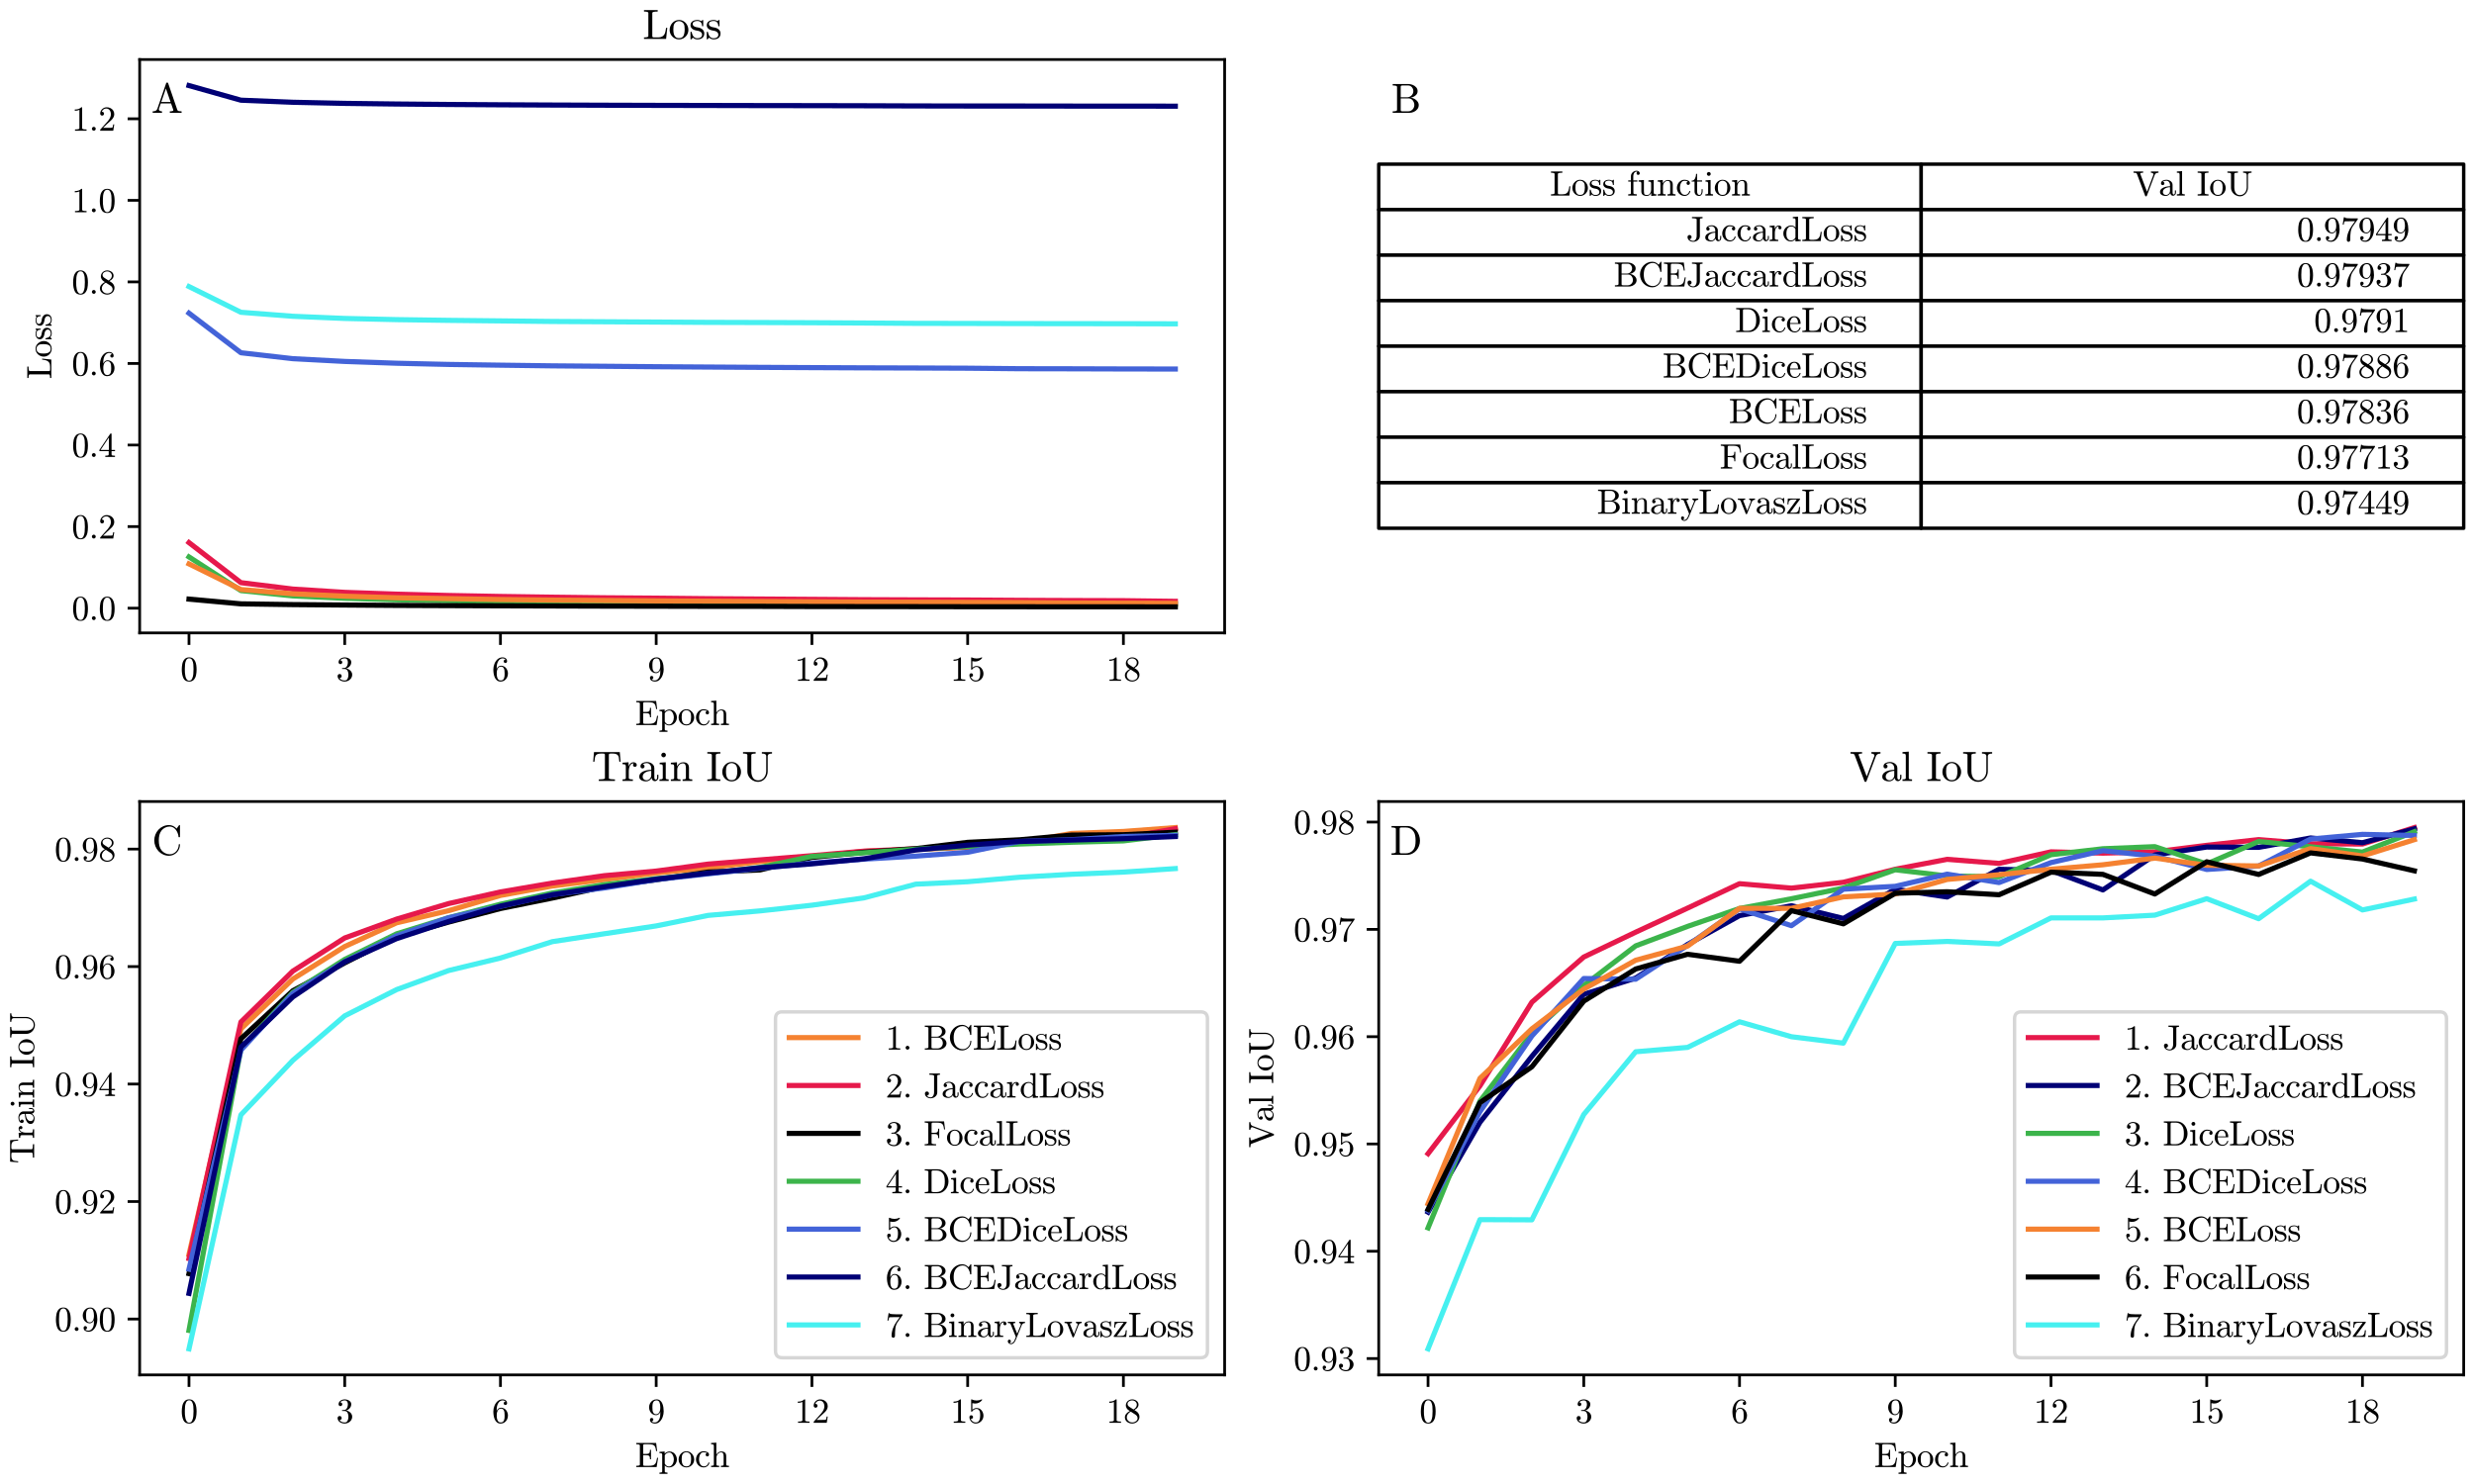 <?xml version="1.0" encoding="utf-8" standalone="no"?>
<!DOCTYPE svg PUBLIC "-//W3C//DTD SVG 1.1//EN"
  "http://www.w3.org/Graphics/SVG/1.1/DTD/svg11.dtd">
<svg xmlns:xlink="http://www.w3.org/1999/xlink" width="720pt" height="432pt" viewBox="0 0 720 432" xmlns="http://www.w3.org/2000/svg" version="1.1">
 <defs>
  <style type="text/css">*{stroke-linejoin: round; stroke-linecap: butt}</style>
 </defs>
 <g id="figure_1">
  <g id="patch_1">
   <path d="M 0 432 
L 720 432 
L 720 0 
L 0 0 
z
" style="fill: #ffffff"/>
  </g>
  <g id="axes_1">
   <g id="patch_2">
    <path d="M 40.647 184.244 
L 356.4 184.244 
L 356.4 17.327 
L 40.647 17.327 
z
" style="fill: #ffffff"/>
   </g>
   <g id="matplotlib.axis_1">
    <g id="xtick_1">
     <g id="line2d_1">
      <defs>
       <path id="m4b41269fb3" d="M 0 0 
L 0 3.5 
" style="stroke: #000000; stroke-width: 0.8"/>
      </defs>
      <g>
       <use xlink:href="#m4b41269fb3" x="55" y="184.244" style="stroke: #000000; stroke-width: 0.8"/>
      </g>
     </g>
     <g id="text_1">
      <!-- 0 -->
      <g transform="translate(52.5 198.183) scale(0.1 -0.1)">
       <defs>
        <path id="Cmr10-30" d="M 1600 -141 
Q 816 -141 533 504 
Q 250 1150 250 2041 
Q 250 2597 351 3087 
Q 453 3578 754 3920 
Q 1056 4263 1600 4263 
Q 2022 4263 2290 4056 
Q 2559 3850 2700 3523 
Q 2841 3197 2892 2823 
Q 2944 2450 2944 2041 
Q 2944 1491 2842 1011 
Q 2741 531 2444 195 
Q 2147 -141 1600 -141 
z
M 1600 25 
Q 1956 25 2131 390 
Q 2306 756 2347 1200 
Q 2388 1644 2388 2144 
Q 2388 2625 2347 3031 
Q 2306 3438 2132 3767 
Q 1959 4097 1600 4097 
Q 1238 4097 1063 3765 
Q 888 3434 847 3029 
Q 806 2625 806 2144 
Q 806 1788 823 1472 
Q 841 1156 916 820 
Q 991 484 1158 254 
Q 1325 25 1600 25 
z
" transform="scale(0.016)"/>
       </defs>
       <use xlink:href="#Cmr10-30"/>
      </g>
     </g>
    </g>
    <g id="xtick_2">
     <g id="line2d_2">
      <g>
       <use xlink:href="#m4b41269fb3" x="100.323" y="184.244" style="stroke: #000000; stroke-width: 0.8"/>
      </g>
     </g>
     <g id="text_2">
      <!-- 3 -->
      <g transform="translate(97.823 198.183) scale(0.1 -0.1)">
       <defs>
        <path id="Cmr10-33" d="M 609 494 
Q 759 275 1012 169 
Q 1266 63 1556 63 
Q 1928 63 2084 380 
Q 2241 697 2241 1100 
Q 2241 1281 2208 1462 
Q 2175 1644 2097 1800 
Q 2019 1956 1883 2050 
Q 1747 2144 1550 2144 
L 1125 2144 
Q 1069 2144 1069 2203 
L 1069 2259 
Q 1069 2309 1125 2309 
L 1478 2338 
Q 1703 2338 1851 2506 
Q 2000 2675 2069 2917 
Q 2138 3159 2138 3378 
Q 2138 3684 1994 3881 
Q 1850 4078 1556 4078 
Q 1313 4078 1091 3986 
Q 869 3894 738 3706 
Q 750 3709 759 3711 
Q 769 3713 781 3713 
Q 925 3713 1022 3613 
Q 1119 3513 1119 3372 
Q 1119 3234 1022 3134 
Q 925 3034 781 3034 
Q 641 3034 541 3134 
Q 441 3234 441 3372 
Q 441 3647 606 3850 
Q 772 4053 1033 4158 
Q 1294 4263 1556 4263 
Q 1750 4263 1965 4205 
Q 2181 4147 2356 4039 
Q 2531 3931 2642 3762 
Q 2753 3594 2753 3378 
Q 2753 3109 2633 2881 
Q 2513 2653 2303 2487 
Q 2094 2322 1844 2241 
Q 2122 2188 2372 2031 
Q 2622 1875 2773 1631 
Q 2925 1388 2925 1106 
Q 2925 753 2731 467 
Q 2538 181 2222 20 
Q 1906 -141 1556 -141 
Q 1256 -141 954 -26 
Q 653 88 461 316 
Q 269 544 269 863 
Q 269 1022 375 1128 
Q 481 1234 641 1234 
Q 744 1234 830 1186 
Q 916 1138 964 1050 
Q 1013 963 1013 863 
Q 1013 706 903 600 
Q 794 494 641 494 
L 609 494 
z
" transform="scale(0.016)"/>
       </defs>
       <use xlink:href="#Cmr10-33"/>
      </g>
     </g>
    </g>
    <g id="xtick_3">
     <g id="line2d_3">
      <g>
       <use xlink:href="#m4b41269fb3" x="145.646" y="184.244" style="stroke: #000000; stroke-width: 0.8"/>
      </g>
     </g>
     <g id="text_3">
      <!-- 6 -->
      <g transform="translate(143.146 198.183) scale(0.1 -0.1)">
       <defs>
        <path id="Cmr10-36" d="M 1600 -141 
Q 1203 -141 937 70 
Q 672 281 526 617 
Q 381 953 325 1322 
Q 269 1691 269 2069 
Q 269 2575 466 3084 
Q 663 3594 1045 3928 
Q 1428 4263 1953 4263 
Q 2172 4263 2361 4180 
Q 2550 4097 2658 3936 
Q 2766 3775 2766 3547 
Q 2766 3416 2677 3327 
Q 2588 3238 2456 3238 
Q 2331 3238 2240 3328 
Q 2150 3419 2150 3547 
Q 2150 3672 2240 3762 
Q 2331 3853 2456 3853 
L 2491 3853 
Q 2409 3969 2261 4023 
Q 2113 4078 1953 4078 
Q 1759 4078 1595 3993 
Q 1431 3909 1300 3765 
Q 1169 3622 1081 3448 
Q 994 3275 945 3053 
Q 897 2831 884 2637 
Q 872 2444 872 2150 
Q 984 2413 1190 2580 
Q 1397 2747 1656 2747 
Q 1941 2747 2175 2631 
Q 2409 2516 2578 2311 
Q 2747 2106 2836 1843 
Q 2925 1581 2925 1313 
Q 2925 938 2758 598 
Q 2591 259 2287 59 
Q 1984 -141 1600 -141 
z
M 1600 63 
Q 1847 63 1997 175 
Q 2147 288 2217 473 
Q 2288 659 2305 848 
Q 2322 1038 2322 1313 
Q 2322 1675 2287 1931 
Q 2253 2188 2100 2383 
Q 1947 2578 1631 2578 
Q 1372 2578 1205 2403 
Q 1038 2228 961 1961 
Q 884 1694 884 1447 
Q 884 1363 891 1319 
Q 891 1309 889 1303 
Q 888 1297 884 1288 
Q 884 1013 940 731 
Q 997 450 1156 256 
Q 1316 63 1600 63 
z
" transform="scale(0.016)"/>
       </defs>
       <use xlink:href="#Cmr10-36"/>
      </g>
     </g>
    </g>
    <g id="xtick_4">
     <g id="line2d_4">
      <g>
       <use xlink:href="#m4b41269fb3" x="190.97" y="184.244" style="stroke: #000000; stroke-width: 0.8"/>
      </g>
     </g>
     <g id="text_4">
      <!-- 9 -->
      <g transform="translate(188.47 198.183) scale(0.1 -0.1)">
       <defs>
        <path id="Cmr10-39" d="M 722 269 
Q 897 63 1331 63 
Q 1575 63 1786 228 
Q 1997 394 2113 634 
Q 2247 906 2284 1214 
Q 2322 1522 2322 1978 
Q 2213 1719 2008 1553 
Q 1803 1388 1538 1388 
Q 1166 1388 873 1589 
Q 581 1791 425 2120 
Q 269 2450 269 2822 
Q 269 3206 444 3539 
Q 619 3872 928 4067 
Q 1238 4263 1631 4263 
Q 2019 4263 2280 4052 
Q 2541 3841 2678 3508 
Q 2816 3175 2870 2803 
Q 2925 2431 2925 2069 
Q 2925 1575 2744 1061 
Q 2563 547 2202 203 
Q 1841 -141 1331 -141 
Q 953 -141 690 37 
Q 428 216 428 575 
Q 428 706 517 795 
Q 606 884 738 884 
Q 866 884 955 795 
Q 1044 706 1044 575 
Q 1044 450 953 359 
Q 863 269 738 269 
L 722 269 
z
M 1563 1556 
Q 1825 1556 1992 1732 
Q 2159 1909 2234 2171 
Q 2309 2434 2309 2694 
L 2309 2816 
L 2309 2841 
Q 2309 3322 2168 3700 
Q 2028 4078 1631 4078 
Q 1378 4078 1220 3967 
Q 1063 3856 988 3672 
Q 913 3488 892 3278 
Q 872 3069 872 2822 
Q 872 2459 906 2203 
Q 941 1947 1094 1751 
Q 1247 1556 1563 1556 
z
" transform="scale(0.016)"/>
       </defs>
       <use xlink:href="#Cmr10-39"/>
      </g>
     </g>
    </g>
    <g id="xtick_5">
     <g id="line2d_5">
      <g>
       <use xlink:href="#m4b41269fb3" x="236.293" y="184.244" style="stroke: #000000; stroke-width: 0.8"/>
      </g>
     </g>
     <g id="text_5">
      <!-- 12 -->
      <g transform="translate(231.293 198.183) scale(0.1 -0.1)">
       <defs>
        <path id="Cmr10-31" d="M 594 0 
L 594 225 
Q 1394 225 1394 428 
L 1394 3788 
Q 1063 3628 556 3628 
L 556 3853 
Q 1341 3853 1741 4263 
L 1831 4263 
Q 1853 4263 1873 4245 
Q 1894 4228 1894 4206 
L 1894 428 
Q 1894 225 2694 225 
L 2694 0 
L 594 0 
z
" transform="scale(0.016)"/>
        <path id="Cmr10-32" d="M 319 0 
L 319 172 
Q 319 188 331 206 
L 1325 1306 
Q 1550 1550 1690 1715 
Q 1831 1881 1968 2097 
Q 2106 2313 2186 2536 
Q 2266 2759 2266 3009 
Q 2266 3272 2169 3511 
Q 2072 3750 1880 3894 
Q 1688 4038 1416 4038 
Q 1138 4038 916 3870 
Q 694 3703 603 3438 
Q 628 3444 672 3444 
Q 816 3444 917 3347 
Q 1019 3250 1019 3097 
Q 1019 2950 917 2848 
Q 816 2747 672 2747 
Q 522 2747 420 2851 
Q 319 2956 319 3097 
Q 319 3338 409 3548 
Q 500 3759 670 3923 
Q 841 4088 1055 4175 
Q 1269 4263 1509 4263 
Q 1875 4263 2190 4108 
Q 2506 3953 2690 3670 
Q 2875 3388 2875 3009 
Q 2875 2731 2753 2481 
Q 2631 2231 2440 2026 
Q 2250 1822 1953 1562 
Q 1656 1303 1563 1216 
L 838 519 
L 1453 519 
Q 1906 519 2211 526 
Q 2516 534 2534 550 
Q 2609 631 2688 1141 
L 2875 1141 
L 2694 0 
L 319 0 
z
" transform="scale(0.016)"/>
       </defs>
       <use xlink:href="#Cmr10-31"/>
       <use xlink:href="#Cmr10-32" x="50"/>
      </g>
     </g>
    </g>
    <g id="xtick_6">
     <g id="line2d_6">
      <g>
       <use xlink:href="#m4b41269fb3" x="281.616" y="184.244" style="stroke: #000000; stroke-width: 0.8"/>
      </g>
     </g>
     <g id="text_6">
      <!-- 15 -->
      <g transform="translate(276.616 198.183) scale(0.1 -0.1)">
       <defs>
        <path id="Cmr10-35" d="M 556 728 
Q 622 541 758 387 
Q 894 234 1080 148 
Q 1266 63 1466 63 
Q 1928 63 2103 422 
Q 2278 781 2278 1294 
Q 2278 1516 2270 1667 
Q 2263 1819 2228 1959 
Q 2169 2184 2020 2353 
Q 1872 2522 1656 2522 
Q 1441 2522 1286 2456 
Q 1131 2391 1034 2303 
Q 938 2216 863 2119 
Q 788 2022 769 2016 
L 697 2016 
Q 681 2016 657 2036 
Q 634 2056 634 2075 
L 634 4213 
Q 634 4228 654 4245 
Q 675 4263 697 4263 
L 716 4263 
Q 1147 4056 1631 4056 
Q 2106 4056 2547 4263 
L 2566 4263 
Q 2588 4263 2606 4247 
Q 2625 4231 2625 4213 
L 2625 4153 
Q 2625 4122 2613 4122 
Q 2394 3831 2064 3668 
Q 1734 3506 1381 3506 
Q 1125 3506 856 3578 
L 856 2369 
Q 1069 2541 1236 2614 
Q 1403 2688 1663 2688 
Q 2016 2688 2295 2484 
Q 2575 2281 2725 1954 
Q 2875 1628 2875 1288 
Q 2875 903 2686 575 
Q 2497 247 2172 53 
Q 1847 -141 1466 -141 
Q 1150 -141 886 21 
Q 622 184 470 459 
Q 319 734 319 1044 
Q 319 1188 412 1278 
Q 506 1369 647 1369 
Q 788 1369 883 1276 
Q 978 1184 978 1044 
Q 978 906 883 811 
Q 788 716 647 716 
Q 625 716 597 720 
Q 569 725 556 728 
z
" transform="scale(0.016)"/>
       </defs>
       <use xlink:href="#Cmr10-31"/>
       <use xlink:href="#Cmr10-35" x="50"/>
      </g>
     </g>
    </g>
    <g id="xtick_7">
     <g id="line2d_7">
      <g>
       <use xlink:href="#m4b41269fb3" x="326.94" y="184.244" style="stroke: #000000; stroke-width: 0.8"/>
      </g>
     </g>
     <g id="text_7">
      <!-- 18 -->
      <g transform="translate(321.94 198.183) scale(0.1 -0.1)">
       <defs>
        <path id="Cmr10-38" d="M 269 972 
Q 269 1356 522 1651 
Q 775 1947 1172 2144 
L 934 2297 
Q 716 2441 578 2680 
Q 441 2919 441 3181 
Q 441 3488 602 3734 
Q 763 3981 1030 4122 
Q 1297 4263 1600 4263 
Q 1884 4263 2148 4147 
Q 2413 4031 2583 3815 
Q 2753 3600 2753 3303 
Q 2753 3088 2651 2903 
Q 2550 2719 2373 2572 
Q 2197 2425 1997 2322 
L 2363 2088 
Q 2616 1922 2770 1653 
Q 2925 1384 2925 1088 
Q 2925 741 2739 456 
Q 2553 172 2247 15 
Q 1941 -141 1600 -141 
Q 1269 -141 961 -6 
Q 653 128 461 383 
Q 269 638 269 972 
z
M 616 972 
Q 616 719 755 509 
Q 894 300 1122 181 
Q 1350 63 1600 63 
Q 1972 63 2275 280 
Q 2578 497 2578 856 
Q 2578 978 2529 1098 
Q 2481 1219 2395 1317 
Q 2309 1416 2203 1478 
L 1344 2034 
Q 1144 1928 976 1765 
Q 809 1603 712 1400 
Q 616 1197 616 972 
z
M 1056 2925 
L 1831 2425 
Q 2100 2581 2272 2803 
Q 2444 3025 2444 3303 
Q 2444 3519 2323 3698 
Q 2203 3878 2009 3978 
Q 1816 4078 1594 4078 
Q 1400 4078 1203 4003 
Q 1006 3928 878 3779 
Q 750 3631 750 3431 
Q 750 3131 1056 2925 
z
" transform="scale(0.016)"/>
       </defs>
       <use xlink:href="#Cmr10-31"/>
       <use xlink:href="#Cmr10-38" x="50"/>
      </g>
     </g>
    </g>
    <g id="text_8">
     <!-- Epoch -->
     <g transform="translate(184.852 211.061) scale(0.1 -0.1)">
      <defs>
       <path id="Cmr10-45" d="M 197 0 
L 197 225 
Q 856 225 856 428 
L 856 3944 
Q 856 4147 197 4147 
L 197 4372 
L 3816 4372 
L 3994 2906 
L 3809 2906 
Q 3741 3459 3617 3709 
Q 3494 3959 3222 4053 
Q 2950 4147 2406 4147 
L 1778 4147 
Q 1663 4147 1598 4137 
Q 1534 4128 1493 4083 
Q 1453 4038 1453 3944 
L 1453 2381 
L 1925 2381 
Q 2250 2381 2411 2436 
Q 2572 2491 2633 2645 
Q 2694 2800 2694 3128 
L 2881 3128 
L 2881 1409 
L 2694 1409 
Q 2694 1734 2633 1890 
Q 2572 2047 2411 2101 
Q 2250 2156 1925 2156 
L 1453 2156 
L 1453 428 
Q 1453 291 1531 258 
Q 1609 225 1778 225 
L 2456 225 
Q 2900 225 3173 295 
Q 3447 366 3598 530 
Q 3750 694 3833 955 
Q 3916 1216 3988 1678 
L 4172 1678 
L 3903 0 
L 197 0 
z
" transform="scale(0.016)"/>
       <path id="Cmr10-70" d="M 166 -1241 
L 166 -1019 
Q 384 -1019 525 -981 
Q 666 -944 666 -813 
L 666 2272 
Q 666 2447 541 2490 
Q 416 2534 166 2534 
L 166 2759 
L 1113 2828 
L 1113 2431 
Q 1288 2625 1520 2726 
Q 1753 2828 2016 2828 
Q 2394 2828 2697 2623 
Q 3000 2419 3170 2086 
Q 3341 1753 3341 1381 
Q 3341 994 3152 659 
Q 2963 325 2636 126 
Q 2309 -72 1919 -72 
Q 1453 -72 1131 306 
L 1131 -813 
Q 1131 -944 1273 -981 
Q 1416 -1019 1631 -1019 
L 1631 -1241 
L 166 -1241 
z
M 1131 622 
Q 1244 394 1444 245 
Q 1644 97 1881 97 
Q 2103 97 2273 215 
Q 2444 334 2559 534 
Q 2675 734 2729 954 
Q 2784 1175 2784 1381 
Q 2784 1638 2692 1936 
Q 2600 2234 2411 2439 
Q 2222 2644 1953 2644 
Q 1694 2644 1476 2511 
Q 1259 2378 1131 2150 
L 1131 622 
z
" transform="scale(0.016)"/>
       <path id="Cmr10-6f" d="M 1600 -72 
Q 1216 -72 887 123 
Q 559 319 368 647 
Q 178 975 178 1363 
Q 178 1656 283 1928 
Q 388 2200 583 2414 
Q 778 2628 1037 2748 
Q 1297 2869 1600 2869 
Q 1994 2869 2317 2661 
Q 2641 2453 2828 2104 
Q 3016 1756 3016 1363 
Q 3016 978 2825 648 
Q 2634 319 2307 123 
Q 1981 -72 1600 -72 
z
M 1600 116 
Q 2113 116 2284 487 
Q 2456 859 2456 1434 
Q 2456 1756 2422 1967 
Q 2388 2178 2272 2350 
Q 2200 2456 2089 2536 
Q 1978 2616 1854 2658 
Q 1731 2700 1600 2700 
Q 1400 2700 1220 2609 
Q 1041 2519 922 2350 
Q 803 2169 770 1951 
Q 738 1734 738 1434 
Q 738 1075 800 789 
Q 863 503 1052 309 
Q 1241 116 1600 116 
z
" transform="scale(0.016)"/>
       <path id="Cmr10-63" d="M 1594 -72 
Q 1206 -72 890 129 
Q 575 331 394 667 
Q 213 1003 213 1381 
Q 213 1759 392 2106 
Q 572 2453 889 2661 
Q 1206 2869 1594 2869 
Q 1969 2869 2276 2722 
Q 2584 2575 2584 2241 
Q 2584 2116 2495 2023 
Q 2406 1931 2278 1931 
Q 2150 1931 2061 2023 
Q 1972 2116 1972 2241 
Q 1972 2353 2044 2436 
Q 2116 2519 2222 2541 
Q 2000 2681 1600 2681 
Q 1294 2681 1106 2478 
Q 919 2275 844 1975 
Q 769 1675 769 1381 
Q 769 1072 861 783 
Q 953 494 1158 305 
Q 1363 116 1672 116 
Q 1975 116 2187 302 
Q 2400 488 2478 788 
Q 2478 825 2528 825 
L 2606 825 
Q 2625 825 2640 808 
Q 2656 791 2656 769 
L 2656 750 
Q 2559 372 2271 150 
Q 1984 -72 1594 -72 
z
" transform="scale(0.016)"/>
       <path id="Cmr10-68" d="M 191 0 
L 191 225 
Q 409 225 550 259 
Q 691 294 691 428 
L 691 3788 
Q 691 3959 639 4036 
Q 588 4113 491 4130 
Q 394 4147 191 4147 
L 191 4372 
L 1141 4441 
L 1141 2241 
Q 1275 2506 1515 2667 
Q 1756 2828 2047 2828 
Q 2491 2828 2714 2615 
Q 2938 2403 2938 1966 
L 2938 428 
Q 2938 294 3078 259 
Q 3219 225 3438 225 
L 3438 0 
L 1972 0 
L 1972 225 
Q 2191 225 2331 259 
Q 2472 294 2472 428 
L 2472 1947 
Q 2472 2259 2381 2461 
Q 2291 2663 2009 2663 
Q 1638 2663 1398 2366 
Q 1159 2069 1159 1691 
L 1159 428 
Q 1159 294 1300 259 
Q 1441 225 1656 225 
L 1656 0 
L 191 0 
z
" transform="scale(0.016)"/>
      </defs>
      <use xlink:href="#Cmr10-45"/>
      <use xlink:href="#Cmr10-70" x="68.018"/>
      <use xlink:href="#Cmr10-6f" x="123.535"/>
      <use xlink:href="#Cmr10-63" x="173.535"/>
      <use xlink:href="#Cmr10-68" x="217.92"/>
     </g>
    </g>
   </g>
   <g id="matplotlib.axis_2">
    <g id="ytick_1">
     <g id="line2d_8">
      <defs>
       <path id="m1db2f227a1" d="M 0 0 
L -3.5 0 
" style="stroke: #000000; stroke-width: 0.8"/>
      </defs>
      <g>
       <use xlink:href="#m1db2f227a1" x="40.647" y="177.042" style="stroke: #000000; stroke-width: 0.8"/>
      </g>
     </g>
     <g id="text_9">
      <!-- 0.0 -->
      <g transform="translate(20.878 180.511) scale(0.1 -0.1)">
       <defs>
        <path id="Cmr10-2e" d="M 538 353 
Q 538 497 644 600 
Q 750 703 891 703 
Q 978 703 1062 656 
Q 1147 609 1194 525 
Q 1241 441 1241 353 
Q 1241 213 1137 106 
Q 1034 0 891 0 
Q 750 0 644 106 
Q 538 213 538 353 
z
" transform="scale(0.016)"/>
       </defs>
       <use xlink:href="#Cmr10-30"/>
       <use xlink:href="#Cmr10-2e" x="50"/>
       <use xlink:href="#Cmr10-30" x="77.686"/>
      </g>
     </g>
    </g>
    <g id="ytick_2">
     <g id="line2d_9">
      <g>
       <use xlink:href="#m1db2f227a1" x="40.647" y="153.297" style="stroke: #000000; stroke-width: 0.8"/>
      </g>
     </g>
     <g id="text_10">
      <!-- 0.2 -->
      <g transform="translate(20.878 156.767) scale(0.1 -0.1)">
       <use xlink:href="#Cmr10-30"/>
       <use xlink:href="#Cmr10-2e" x="50"/>
       <use xlink:href="#Cmr10-32" x="77.686"/>
      </g>
     </g>
    </g>
    <g id="ytick_3">
     <g id="line2d_10">
      <g>
       <use xlink:href="#m1db2f227a1" x="40.647" y="129.553" style="stroke: #000000; stroke-width: 0.8"/>
      </g>
     </g>
     <g id="text_11">
      <!-- 0.4 -->
      <g transform="translate(20.878 133.023) scale(0.1 -0.1)">
       <defs>
        <path id="Cmr10-34" d="M 178 1056 
L 178 1281 
L 2156 4231 
Q 2178 4263 2222 4263 
L 2316 4263 
Q 2388 4263 2388 4191 
L 2388 1281 
L 3016 1281 
L 3016 1056 
L 2388 1056 
L 2388 428 
Q 2388 297 2575 261 
Q 2763 225 3009 225 
L 3009 0 
L 1247 0 
L 1247 225 
Q 1494 225 1681 261 
Q 1869 297 1869 428 
L 1869 1056 
L 178 1056 
z
M 391 1281 
L 1906 1281 
L 1906 3547 
L 391 1281 
z
" transform="scale(0.016)"/>
       </defs>
       <use xlink:href="#Cmr10-30"/>
       <use xlink:href="#Cmr10-2e" x="50"/>
       <use xlink:href="#Cmr10-34" x="77.686"/>
      </g>
     </g>
    </g>
    <g id="ytick_4">
     <g id="line2d_11">
      <g>
       <use xlink:href="#m1db2f227a1" x="40.647" y="105.809" style="stroke: #000000; stroke-width: 0.8"/>
      </g>
     </g>
     <g id="text_12">
      <!-- 0.6 -->
      <g transform="translate(20.878 109.278) scale(0.1 -0.1)">
       <use xlink:href="#Cmr10-30"/>
       <use xlink:href="#Cmr10-2e" x="50"/>
       <use xlink:href="#Cmr10-36" x="77.686"/>
      </g>
     </g>
    </g>
    <g id="ytick_5">
     <g id="line2d_12">
      <g>
       <use xlink:href="#m1db2f227a1" x="40.647" y="82.065" style="stroke: #000000; stroke-width: 0.8"/>
      </g>
     </g>
     <g id="text_13">
      <!-- 0.8 -->
      <g transform="translate(20.878 85.534) scale(0.1 -0.1)">
       <use xlink:href="#Cmr10-30"/>
       <use xlink:href="#Cmr10-2e" x="50"/>
       <use xlink:href="#Cmr10-38" x="77.686"/>
      </g>
     </g>
    </g>
    <g id="ytick_6">
     <g id="line2d_13">
      <g>
       <use xlink:href="#m1db2f227a1" x="40.647" y="58.32" style="stroke: #000000; stroke-width: 0.8"/>
      </g>
     </g>
     <g id="text_14">
      <!-- 1.0 -->
      <g transform="translate(20.878 61.79) scale(0.1 -0.1)">
       <use xlink:href="#Cmr10-31"/>
       <use xlink:href="#Cmr10-2e" x="50"/>
       <use xlink:href="#Cmr10-30" x="77.686"/>
      </g>
     </g>
    </g>
    <g id="ytick_7">
     <g id="line2d_14">
      <g>
       <use xlink:href="#m1db2f227a1" x="40.647" y="34.576" style="stroke: #000000; stroke-width: 0.8"/>
      </g>
     </g>
     <g id="text_15">
      <!-- 1.2 -->
      <g transform="translate(20.878 38.046) scale(0.1 -0.1)">
       <use xlink:href="#Cmr10-31"/>
       <use xlink:href="#Cmr10-2e" x="50"/>
       <use xlink:href="#Cmr10-32" x="77.686"/>
      </g>
     </g>
    </g>
    <g id="text_16">
     <!-- Loss -->
     <g transform="translate(14.939 110.351) rotate(-90) scale(0.1 -0.1)">
      <defs>
       <path id="Cmr10-4c" d="M 197 0 
L 197 225 
Q 856 225 856 428 
L 856 3944 
Q 856 4147 197 4147 
L 197 4372 
L 2272 4372 
L 2272 4147 
Q 1453 4147 1453 3944 
L 1453 428 
Q 1453 291 1531 258 
Q 1609 225 1778 225 
L 2272 225 
Q 2750 225 3009 400 
Q 3269 575 3376 876 
Q 3484 1178 3541 1678 
L 3725 1678 
L 3547 0 
L 197 0 
z
" transform="scale(0.016)"/>
       <path id="Cmr10-73" d="M 213 -19 
L 213 1025 
Q 213 1075 269 1075 
L 347 1075 
Q 384 1075 397 1025 
Q 575 97 1259 97 
Q 1563 97 1767 234 
Q 1972 372 1972 659 
Q 1972 866 1812 1011 
Q 1653 1156 1434 1209 
L 1006 1294 
Q 791 1341 614 1437 
Q 438 1534 325 1695 
Q 213 1856 213 2069 
Q 213 2350 361 2529 
Q 509 2709 746 2789 
Q 984 2869 1259 2869 
Q 1588 2869 1831 2694 
L 2016 2853 
Q 2016 2869 2047 2869 
L 2094 2869 
Q 2113 2869 2128 2851 
Q 2144 2834 2144 2816 
L 2144 1978 
Q 2144 1919 2094 1919 
L 2016 1919 
Q 1959 1919 1959 1978 
Q 1959 2313 1773 2516 
Q 1588 2719 1253 2719 
Q 966 2719 755 2612 
Q 544 2506 544 2247 
Q 544 2069 695 1955 
Q 847 1841 1050 1791 
L 1484 1709 
Q 1703 1659 1892 1540 
Q 2081 1422 2192 1240 
Q 2303 1059 2303 831 
Q 2303 600 2223 429 
Q 2144 259 2001 146 
Q 1859 34 1665 -19 
Q 1472 -72 1259 -72 
Q 859 -72 575 197 
L 341 -56 
Q 341 -72 306 -72 
L 269 -72 
Q 213 -72 213 -19 
z
" transform="scale(0.016)"/>
      </defs>
      <use xlink:href="#Cmr10-4c"/>
      <use xlink:href="#Cmr10-6f" x="62.5"/>
      <use xlink:href="#Cmr10-73" x="112.5"/>
      <use xlink:href="#Cmr10-73" x="151.904"/>
     </g>
    </g>
   </g>
   <g id="line2d_15">
    <path d="M 55 24.914 
L 70.107 29.166 
L 85.215 29.771 
L 100.323 30.093 
L 115.431 30.278 
L 130.538 30.41 
L 145.646 30.505 
L 160.754 30.578 
L 175.862 30.632 
L 190.97 30.674 
L 206.077 30.704 
L 221.185 30.735 
L 236.293 30.754 
L 251.401 30.786 
L 266.509 30.839 
L 281.616 30.864 
L 296.724 30.863 
L 311.832 30.885 
L 326.94 30.89 
L 342.048 30.907 
" clip-path="url(#p5b5fb34dfa)" style="fill: none; stroke: #000075; stroke-width: 1.5; stroke-linecap: square"/>
   </g>
   <g id="line2d_16">
    <path d="M 55 83.421 
L 70.107 90.904 
L 85.215 92.07 
L 100.323 92.7 
L 115.431 93.045 
L 130.538 93.257 
L 145.646 93.415 
L 160.754 93.581 
L 175.862 93.667 
L 190.97 93.754 
L 206.077 93.848 
L 221.185 93.889 
L 236.293 93.945 
L 251.401 94.03 
L 266.509 94.133 
L 281.616 94.158 
L 296.724 94.198 
L 311.832 94.215 
L 326.94 94.232 
L 342.048 94.271 
" clip-path="url(#p5b5fb34dfa)" style="fill: none; stroke: #46f0f0; stroke-width: 1.5; stroke-linecap: square"/>
   </g>
   <g id="line2d_17">
    <path d="M 55 91.164 
L 70.107 102.689 
L 85.215 104.413 
L 100.323 105.214 
L 115.431 105.739 
L 130.538 106.086 
L 145.646 106.303 
L 160.754 106.5 
L 175.862 106.622 
L 190.97 106.752 
L 206.077 106.848 
L 221.185 106.939 
L 236.293 107.014 
L 251.401 107.08 
L 266.509 107.125 
L 281.616 107.186 
L 296.724 107.332 
L 311.832 107.358 
L 326.94 107.403 
L 342.048 107.425 
" clip-path="url(#p5b5fb34dfa)" style="fill: none; stroke: #4363d8; stroke-width: 1.5; stroke-linecap: square"/>
   </g>
   <g id="line2d_18">
    <path d="M 55 157.953 
L 70.107 169.614 
L 85.215 171.483 
L 100.323 172.439 
L 115.431 172.96 
L 130.538 173.348 
L 145.646 173.63 
L 160.754 173.843 
L 175.862 174.017 
L 190.97 174.126 
L 206.077 174.281 
L 221.185 174.377 
L 236.293 174.472 
L 251.401 174.57 
L 266.509 174.625 
L 281.616 174.669 
L 296.724 174.76 
L 311.832 174.818 
L 326.94 174.86 
L 342.048 175.048 
" clip-path="url(#p5b5fb34dfa)" style="fill: none; stroke: #e6194b; stroke-width: 1.5; stroke-linecap: square"/>
   </g>
   <g id="line2d_19">
    <path d="M 55 162.122 
L 70.107 171.924 
L 85.215 173.468 
L 100.323 174.165 
L 115.431 174.61 
L 130.538 174.872 
L 145.646 175.069 
L 160.754 175.228 
L 175.862 175.344 
L 190.97 175.429 
L 206.077 175.498 
L 221.185 175.572 
L 236.293 175.693 
L 251.401 175.735 
L 266.509 175.778 
L 281.616 175.81 
L 296.724 175.84 
L 311.832 175.863 
L 326.94 175.881 
L 342.048 175.947 
" clip-path="url(#p5b5fb34dfa)" style="fill: none; stroke: #3cb44b; stroke-width: 1.5; stroke-linecap: square"/>
   </g>
   <g id="line2d_20">
    <path d="M 55 164.155 
L 70.107 171.612 
L 85.215 172.855 
L 100.323 173.55 
L 115.431 174.012 
L 130.538 174.261 
L 145.646 174.523 
L 160.754 174.689 
L 175.862 174.806 
L 190.97 174.924 
L 206.077 175.015 
L 221.185 175.109 
L 236.293 175.187 
L 251.401 175.272 
L 266.509 175.307 
L 281.616 175.348 
L 296.724 175.412 
L 311.832 175.546 
L 326.94 175.581 
L 342.048 175.637 
" clip-path="url(#p5b5fb34dfa)" style="fill: none; stroke: #f58231; stroke-width: 1.5; stroke-linecap: square"/>
   </g>
   <g id="line2d_21">
    <path d="M 55 174.404 
L 70.107 175.785 
L 85.215 176 
L 100.323 176.124 
L 115.431 176.234 
L 130.538 176.295 
L 145.646 176.352 
L 160.754 176.396 
L 175.862 176.44 
L 190.97 176.468 
L 206.077 176.501 
L 221.185 176.511 
L 236.293 176.559 
L 251.401 176.578 
L 266.509 176.592 
L 281.616 176.616 
L 296.724 176.626 
L 311.832 176.645 
L 326.94 176.648 
L 342.048 176.656 
" clip-path="url(#p5b5fb34dfa)" style="fill: none; stroke: #000000; stroke-width: 1.5; stroke-linecap: square"/>
   </g>
   <g id="patch_3">
    <path d="M 40.647 184.244 
L 40.647 17.327 
" style="fill: none; stroke: #000000; stroke-width: 0.8; stroke-linejoin: miter; stroke-linecap: square"/>
   </g>
   <g id="patch_4">
    <path d="M 356.4 184.244 
L 356.4 17.327 
" style="fill: none; stroke: #000000; stroke-width: 0.8; stroke-linejoin: miter; stroke-linecap: square"/>
   </g>
   <g id="patch_5">
    <path d="M 40.647 184.244 
L 356.4 184.244 
" style="fill: none; stroke: #000000; stroke-width: 0.8; stroke-linejoin: miter; stroke-linecap: square"/>
   </g>
   <g id="patch_6">
    <path d="M 40.647 17.327 
L 356.4 17.327 
" style="fill: none; stroke: #000000; stroke-width: 0.8; stroke-linejoin: miter; stroke-linecap: square"/>
   </g>
   <g id="text_17">
    <!-- A -->
    <g transform="translate(44.041 32.846) scale(0.12 -0.12)">
     <defs>
      <path id="Cmr10-41" d="M 206 0 
L 206 225 
Q 778 225 909 603 
L 2253 4513 
Q 2272 4581 2356 4581 
L 2438 4581 
Q 2522 4581 2541 4513 
L 3944 428 
Q 4003 294 4170 259 
Q 4338 225 4588 225 
L 4588 0 
L 2803 0 
L 2803 225 
Q 3334 225 3334 397 
L 3334 428 
L 2988 1428 
L 1434 1428 
L 1147 603 
Q 1141 581 1141 538 
Q 1141 378 1292 301 
Q 1444 225 1619 225 
L 1619 0 
L 206 0 
z
M 1509 1650 
L 2913 1650 
L 2209 3694 
L 1509 1650 
z
" transform="scale(0.016)"/>
     </defs>
     <use xlink:href="#Cmr10-41"/>
    </g>
   </g>
   <g id="text_18">
    <!-- Loss -->
    <g transform="translate(187.045 11.327) scale(0.12 -0.12)">
     <use xlink:href="#Cmr10-4c"/>
     <use xlink:href="#Cmr10-6f" x="62.5"/>
     <use xlink:href="#Cmr10-73" x="112.5"/>
     <use xlink:href="#Cmr10-73" x="151.904"/>
    </g>
   </g>
  </g>
  <g id="axes_2">
   <g id="table_1">
    <g id="patch_7">
     <path d="M 401.247 61.043 
L 559.123 61.043 
L 559.123 47.796 
L 401.247 47.796 
z
" style="fill: #ffffff; stroke: #000000; stroke-linejoin: miter"/>
    </g>
    <g id="text_19">
     <!-- Loss function -->
     <g transform="translate(451.057 56.92) scale(0.1 -0.1)">
      <defs>
       <path id="Cmr10-20" transform="scale(0.016)"/>
       <path id="Cmr10-66" d="M 206 0 
L 206 225 
Q 422 225 562 259 
Q 703 294 703 428 
L 703 2534 
L 213 2534 
L 213 2759 
L 703 2759 
L 703 3525 
Q 703 3731 789 3911 
Q 875 4091 1020 4225 
Q 1166 4359 1355 4436 
Q 1544 4513 1747 4513 
Q 1963 4513 2136 4384 
Q 2309 4256 2309 4044 
Q 2309 3922 2226 3839 
Q 2144 3756 2022 3756 
Q 1900 3756 1814 3839 
Q 1728 3922 1728 4044 
Q 1728 4244 1900 4313 
Q 1797 4347 1716 4347 
Q 1528 4347 1395 4214 
Q 1263 4081 1197 3890 
Q 1131 3700 1131 3513 
L 1131 2759 
L 1869 2759 
L 1869 2534 
L 1153 2534 
L 1153 428 
Q 1153 297 1340 261 
Q 1528 225 1772 225 
L 1772 0 
L 206 0 
z
" transform="scale(0.016)"/>
       <path id="Cmr10-75" d="M 691 763 
L 691 2175 
Q 691 2347 639 2423 
Q 588 2500 491 2517 
Q 394 2534 191 2534 
L 191 2759 
L 1159 2828 
L 1159 763 
Q 1159 513 1195 373 
Q 1231 234 1348 165 
Q 1466 97 1722 97 
Q 2066 97 2269 384 
Q 2472 672 2472 1038 
L 2472 2175 
Q 2472 2347 2419 2423 
Q 2366 2500 2270 2517 
Q 2175 2534 1972 2534 
L 1972 2759 
L 2938 2828 
L 2938 581 
Q 2938 413 2989 336 
Q 3041 259 3137 242 
Q 3234 225 3438 225 
L 3438 0 
L 2491 -72 
L 2491 469 
Q 2372 228 2159 78 
Q 1947 -72 1691 -72 
Q 1231 -72 961 123 
Q 691 319 691 763 
z
" transform="scale(0.016)"/>
       <path id="Cmr10-6e" d="M 191 0 
L 191 225 
Q 409 225 550 259 
Q 691 294 691 428 
L 691 2175 
Q 691 2347 639 2423 
Q 588 2500 491 2517 
Q 394 2534 191 2534 
L 191 2759 
L 1119 2828 
L 1119 2203 
Q 1247 2478 1498 2653 
Q 1750 2828 2047 2828 
Q 2491 2828 2714 2615 
Q 2938 2403 2938 1966 
L 2938 428 
Q 2938 294 3078 259 
Q 3219 225 3438 225 
L 3438 0 
L 1972 0 
L 1972 225 
Q 2191 225 2331 259 
Q 2472 294 2472 428 
L 2472 1947 
Q 2472 2259 2381 2461 
Q 2291 2663 2009 2663 
Q 1638 2663 1398 2366 
Q 1159 2069 1159 1691 
L 1159 428 
Q 1159 294 1300 259 
Q 1441 225 1656 225 
L 1656 0 
L 191 0 
z
" transform="scale(0.016)"/>
       <path id="Cmr10-74" d="M 653 769 
L 653 2534 
L 122 2534 
L 122 2700 
Q 541 2700 737 3090 
Q 934 3481 934 3938 
L 1119 3938 
L 1119 2759 
L 2022 2759 
L 2022 2534 
L 1119 2534 
L 1119 781 
Q 1119 516 1208 316 
Q 1297 116 1528 116 
Q 1747 116 1844 327 
Q 1941 538 1941 781 
L 1941 1159 
L 2125 1159 
L 2125 769 
Q 2125 569 2051 373 
Q 1978 178 1834 53 
Q 1691 -72 1484 -72 
Q 1100 -72 876 158 
Q 653 388 653 769 
z
" transform="scale(0.016)"/>
       <path id="Cmr10-69" d="M 197 0 
L 197 225 
Q 416 225 556 259 
Q 697 294 697 428 
L 697 2175 
Q 697 2422 601 2478 
Q 506 2534 225 2534 
L 225 2759 
L 1147 2828 
L 1147 428 
Q 1147 294 1269 259 
Q 1391 225 1594 225 
L 1594 0 
L 197 0 
z
M 469 3928 
Q 469 4069 575 4175 
Q 681 4281 819 4281 
Q 909 4281 993 4234 
Q 1078 4188 1125 4103 
Q 1172 4019 1172 3928 
Q 1172 3791 1065 3684 
Q 959 3578 819 3578 
Q 681 3578 575 3684 
Q 469 3791 469 3928 
z
" transform="scale(0.016)"/>
      </defs>
      <use xlink:href="#Cmr10-4c"/>
      <use xlink:href="#Cmr10-6f" x="62.5"/>
      <use xlink:href="#Cmr10-73" x="112.5"/>
      <use xlink:href="#Cmr10-73" x="151.904"/>
      <use xlink:href="#Cmr10-20" x="191.309"/>
      <use xlink:href="#Cmr10-66" x="224.609"/>
      <use xlink:href="#Cmr10-75" x="255.127"/>
      <use xlink:href="#Cmr10-6e" x="310.645"/>
      <use xlink:href="#Cmr10-63" x="366.162"/>
      <use xlink:href="#Cmr10-74" x="410.547"/>
      <use xlink:href="#Cmr10-69" x="449.365"/>
      <use xlink:href="#Cmr10-6f" x="477.051"/>
      <use xlink:href="#Cmr10-6e" x="527.051"/>
     </g>
    </g>
    <g id="patch_8">
     <path d="M 559.123 61.043 
L 717 61.043 
L 717 47.796 
L 559.123 47.796 
z
" style="fill: #ffffff; stroke: #000000; stroke-linejoin: miter"/>
    </g>
    <g id="text_20">
     <!-- Val IoU -->
     <g transform="translate(620.708 56.92) scale(0.1 -0.1)">
      <defs>
       <path id="Cmr10-56" d="M 2253 -72 
L 744 3944 
Q 688 4078 528 4112 
Q 369 4147 122 4147 
L 122 4372 
L 1881 4372 
L 1881 4147 
Q 1350 4147 1350 3981 
Q 1353 3972 1354 3964 
Q 1356 3956 1356 3944 
L 2584 678 
L 3744 3769 
Q 3756 3794 3756 3847 
Q 3756 4003 3612 4075 
Q 3469 4147 3291 4147 
L 3291 4372 
L 4672 4372 
L 4672 4147 
Q 4431 4147 4248 4058 
Q 4066 3969 3988 3769 
L 2541 -72 
Q 2522 -141 2438 -141 
L 2356 -141 
Q 2272 -141 2253 -72 
z
" transform="scale(0.016)"/>
       <path id="Cmr10-61" d="M 256 628 
Q 256 1009 556 1248 
Q 856 1488 1276 1586 
Q 1697 1684 2075 1684 
L 2075 1947 
Q 2075 2131 1994 2304 
Q 1913 2478 1759 2589 
Q 1606 2700 1422 2700 
Q 997 2700 775 2509 
Q 897 2509 976 2417 
Q 1056 2325 1056 2203 
Q 1056 2075 965 1984 
Q 875 1894 750 1894 
Q 622 1894 531 1984 
Q 441 2075 441 2203 
Q 441 2541 747 2705 
Q 1053 2869 1422 2869 
Q 1681 2869 1943 2758 
Q 2206 2647 2373 2440 
Q 2541 2234 2541 1959 
L 2541 519 
Q 2541 394 2594 289 
Q 2647 184 2759 184 
Q 2866 184 2917 290 
Q 2969 397 2969 519 
L 2969 928 
L 3156 928 
L 3156 519 
Q 3156 375 3081 245 
Q 3006 116 2879 39 
Q 2753 -38 2606 -38 
Q 2419 -38 2283 107 
Q 2147 253 2131 453 
Q 2013 213 1781 70 
Q 1550 -72 1288 -72 
Q 1044 -72 808 0 
Q 572 72 414 226 
Q 256 381 256 628 
z
M 775 628 
Q 775 403 940 250 
Q 1106 97 1331 97 
Q 1538 97 1706 200 
Q 1875 303 1975 481 
Q 2075 659 2075 856 
L 2075 1522 
Q 1784 1522 1479 1426 
Q 1175 1331 975 1128 
Q 775 925 775 628 
z
" transform="scale(0.016)"/>
       <path id="Cmr10-6c" d="M 197 0 
L 197 225 
Q 416 225 556 259 
Q 697 294 697 428 
L 697 3788 
Q 697 3959 645 4036 
Q 594 4113 497 4130 
Q 400 4147 197 4147 
L 197 4372 
L 1147 4441 
L 1147 428 
Q 1147 294 1287 259 
Q 1428 225 1644 225 
L 1644 0 
L 197 0 
z
" transform="scale(0.016)"/>
       <path id="Cmr10-49" d="M 166 0 
L 166 225 
Q 856 225 856 428 
L 856 3944 
Q 856 4147 166 4147 
L 166 4372 
L 2144 4372 
L 2144 4147 
Q 1453 4147 1453 3944 
L 1453 428 
Q 1453 225 2144 225 
L 2144 0 
L 166 0 
z
" transform="scale(0.016)"/>
       <path id="Cmr10-55" d="M 856 1447 
L 856 3944 
Q 856 4147 197 4147 
L 197 4372 
L 2113 4372 
L 2113 4147 
Q 1453 4147 1453 3944 
L 1453 1472 
Q 1453 1116 1551 798 
Q 1650 481 1883 282 
Q 2116 84 2491 84 
Q 2856 84 3134 276 
Q 3413 469 3563 787 
Q 3713 1106 3713 1472 
L 3713 3769 
Q 3713 4147 3053 4147 
L 3053 4372 
L 4594 4372 
L 4594 4147 
Q 3938 4147 3938 3769 
L 3938 1447 
Q 3938 1150 3833 865 
Q 3728 581 3529 351 
Q 3331 122 3062 -9 
Q 2794 -141 2491 -141 
Q 2066 -141 1686 71 
Q 1306 284 1081 650 
Q 856 1016 856 1447 
z
" transform="scale(0.016)"/>
      </defs>
      <use xlink:href="#Cmr10-56"/>
      <use xlink:href="#Cmr10-61" x="75"/>
      <use xlink:href="#Cmr10-6c" x="125"/>
      <use xlink:href="#Cmr10-20" x="152.686"/>
      <use xlink:href="#Cmr10-49" x="185.986"/>
      <use xlink:href="#Cmr10-6f" x="222.07"/>
      <use xlink:href="#Cmr10-55" x="272.07"/>
     </g>
    </g>
    <g id="patch_9">
     <path d="M 401.247 74.291 
L 559.123 74.291 
L 559.123 61.043 
L 401.247 61.043 
z
" style="fill: #ffffff; stroke: #000000; stroke-linejoin: miter"/>
    </g>
    <g id="text_21">
     <!-- JaccardLoss -->
     <g transform="translate(490.733 70.167) scale(0.1 -0.1)">
      <defs>
       <path id="Cmr10-4a" d="M 581 359 
Q 697 197 881 111 
Q 1066 25 1275 25 
Q 1481 25 1623 167 
Q 1766 309 1836 520 
Q 1906 731 1906 928 
L 1906 3944 
Q 1906 4147 1050 4147 
L 1050 4372 
L 2975 4372 
L 2975 4147 
Q 2759 4147 2621 4112 
Q 2484 4078 2484 3944 
L 2484 903 
Q 2484 597 2307 359 
Q 2131 122 1851 -9 
Q 1572 -141 1275 -141 
Q 1016 -141 778 -36 
Q 541 69 389 267 
Q 238 466 238 728 
Q 238 888 344 994 
Q 450 1100 609 1100 
Q 713 1100 797 1051 
Q 881 1003 929 915 
Q 978 828 978 728 
Q 978 572 872 465 
Q 766 359 609 359 
L 581 359 
z
" transform="scale(0.016)"/>
       <path id="Cmr10-72" d="M 166 0 
L 166 225 
Q 384 225 525 259 
Q 666 294 666 428 
L 666 2175 
Q 666 2347 614 2423 
Q 563 2500 466 2517 
Q 369 2534 166 2534 
L 166 2759 
L 1081 2828 
L 1081 2203 
Q 1184 2481 1375 2654 
Q 1566 2828 1838 2828 
Q 2028 2828 2178 2715 
Q 2328 2603 2328 2419 
Q 2328 2303 2245 2217 
Q 2163 2131 2041 2131 
Q 1922 2131 1837 2215 
Q 1753 2300 1753 2419 
Q 1753 2591 1875 2663 
L 1838 2663 
Q 1578 2663 1414 2475 
Q 1250 2288 1181 2009 
Q 1113 1731 1113 1478 
L 1113 428 
Q 1113 225 1734 225 
L 1734 0 
L 166 0 
z
" transform="scale(0.016)"/>
       <path id="Cmr10-64" d="M 1563 -72 
Q 1184 -72 871 133 
Q 559 338 386 672 
Q 213 1006 213 1381 
Q 213 1769 402 2101 
Q 591 2434 916 2631 
Q 1241 2828 1631 2828 
Q 1866 2828 2075 2729 
Q 2284 2631 2438 2456 
L 2438 3788 
Q 2438 3959 2386 4036 
Q 2334 4113 2239 4130 
Q 2144 4147 1941 4147 
L 1941 4372 
L 2888 4441 
L 2888 581 
Q 2888 413 2939 336 
Q 2991 259 3086 242 
Q 3181 225 3384 225 
L 3384 0 
L 2419 -72 
L 2419 331 
Q 2253 141 2025 34 
Q 1797 -72 1563 -72 
z
M 909 556 
Q 1019 347 1201 222 
Q 1384 97 1600 97 
Q 1866 97 2087 250 
Q 2309 403 2419 647 
L 2419 2181 
Q 2344 2322 2230 2433 
Q 2116 2544 1973 2603 
Q 1831 2663 1672 2663 
Q 1338 2663 1134 2473 
Q 931 2284 850 1990 
Q 769 1697 769 1375 
Q 769 1119 795 928 
Q 822 738 909 556 
z
" transform="scale(0.016)"/>
      </defs>
      <use xlink:href="#Cmr10-4a"/>
      <use xlink:href="#Cmr10-61" x="51.318"/>
      <use xlink:href="#Cmr10-63" x="101.318"/>
      <use xlink:href="#Cmr10-63" x="145.703"/>
      <use xlink:href="#Cmr10-61" x="190.088"/>
      <use xlink:href="#Cmr10-72" x="240.088"/>
      <use xlink:href="#Cmr10-64" x="279.199"/>
      <use xlink:href="#Cmr10-4c" x="334.717"/>
      <use xlink:href="#Cmr10-6f" x="397.217"/>
      <use xlink:href="#Cmr10-73" x="447.217"/>
      <use xlink:href="#Cmr10-73" x="486.621"/>
     </g>
    </g>
    <g id="patch_10">
     <path d="M 559.123 74.291 
L 717 74.291 
L 717 61.043 
L 559.123 61.043 
z
" style="fill: #ffffff; stroke: #000000; stroke-linejoin: miter"/>
    </g>
    <g id="text_22">
     <!-- 0.97949 -->
     <g transform="translate(668.443 70.167) scale(0.1 -0.1)">
      <defs>
       <path id="Cmr10-37" d="M 1113 166 
Q 1113 522 1175 862 
Q 1238 1203 1358 1536 
Q 1478 1869 1648 2189 
Q 1819 2509 2022 2791 
L 2606 3603 
L 1875 3603 
Q 738 3603 703 3572 
Q 619 3469 544 2981 
L 359 2981 
L 569 4325 
L 756 4325 
L 756 4306 
Q 756 4191 1147 4156 
Q 1538 4122 1913 4122 
L 3103 4122 
L 3103 3956 
Q 3103 3950 3101 3947 
Q 3100 3944 3097 3938 
L 2216 2700 
Q 1891 2219 1809 1631 
Q 1728 1044 1728 166 
Q 1728 41 1637 -50 
Q 1547 -141 1422 -141 
Q 1294 -141 1203 -50 
Q 1113 41 1113 166 
z
" transform="scale(0.016)"/>
      </defs>
      <use xlink:href="#Cmr10-30"/>
      <use xlink:href="#Cmr10-2e" x="50"/>
      <use xlink:href="#Cmr10-39" x="77.686"/>
      <use xlink:href="#Cmr10-37" x="127.686"/>
      <use xlink:href="#Cmr10-39" x="177.686"/>
      <use xlink:href="#Cmr10-34" x="227.686"/>
      <use xlink:href="#Cmr10-39" x="277.686"/>
     </g>
    </g>
    <g id="patch_11">
     <path d="M 401.247 87.538 
L 559.123 87.538 
L 559.123 74.291 
L 401.247 74.291 
z
" style="fill: #ffffff; stroke: #000000; stroke-linejoin: miter"/>
    </g>
    <g id="text_23">
     <!-- BCEJaccardLoss -->
     <g transform="translate(469.629 83.414) scale(0.1 -0.1)">
      <defs>
       <path id="Cmr10-42" d="M 219 0 
L 219 225 
Q 878 225 878 428 
L 878 3944 
Q 878 4147 219 4147 
L 219 4372 
L 2572 4372 
Q 2897 4372 3228 4245 
Q 3559 4119 3776 3870 
Q 3994 3622 3994 3284 
Q 3994 2894 3673 2630 
Q 3353 2366 2925 2284 
Q 3203 2284 3497 2131 
Q 3791 1978 3978 1722 
Q 4166 1466 4166 1178 
Q 4166 828 3958 559 
Q 3750 291 3419 145 
Q 3088 0 2753 0 
L 219 0 
z
M 1434 428 
Q 1434 291 1512 258 
Q 1591 225 1759 225 
L 2572 225 
Q 2822 225 3036 356 
Q 3250 488 3375 708 
Q 3500 928 3500 1178 
Q 3500 1422 3397 1655 
Q 3294 1888 3101 2038 
Q 2909 2188 2663 2188 
L 1434 2188 
L 1434 428 
z
M 1434 2356 
L 2394 2356 
Q 2588 2356 2758 2426 
Q 2928 2497 3064 2630 
Q 3200 2763 3273 2930 
Q 3347 3097 3347 3284 
Q 3347 3450 3292 3603 
Q 3238 3756 3131 3881 
Q 3025 4006 2881 4076 
Q 2738 4147 2572 4147 
L 1759 4147 
Q 1644 4147 1580 4137 
Q 1516 4128 1475 4083 
Q 1434 4038 1434 3944 
L 1434 2356 
z
" transform="scale(0.016)"/>
       <path id="Cmr10-43" d="M 1459 684 
Q 1678 406 2006 245 
Q 2334 84 2688 84 
Q 2984 84 3237 201 
Q 3491 319 3680 528 
Q 3869 738 3970 1003 
Q 4072 1269 4072 1563 
Q 4072 1613 4128 1613 
L 4206 1613 
Q 4256 1613 4256 1550 
Q 4256 1216 4128 905 
Q 4000 594 3765 358 
Q 3531 122 3226 -9 
Q 2922 -141 2591 -141 
Q 2131 -141 1720 45 
Q 1309 231 1004 554 
Q 700 878 529 1303 
Q 359 1728 359 2188 
Q 359 2647 529 3072 
Q 700 3497 1004 3822 
Q 1309 4147 1720 4330 
Q 2131 4513 2591 4513 
Q 2919 4513 3219 4370 
Q 3519 4228 3744 3969 
L 4116 4494 
Q 4153 4513 4159 4513 
L 4206 4513 
Q 4225 4513 4240 4497 
Q 4256 4481 4256 4459 
L 4256 2731 
Q 4256 2675 4206 2675 
L 4091 2675 
Q 4031 2675 4031 2731 
Q 4031 2916 3957 3144 
Q 3884 3372 3770 3576 
Q 3656 3781 3506 3938 
Q 3147 4288 2681 4288 
Q 2328 4288 2004 4128 
Q 1681 3969 1459 3688 
Q 1225 3388 1134 3005 
Q 1044 2622 1044 2188 
Q 1044 1753 1134 1368 
Q 1225 984 1459 684 
z
" transform="scale(0.016)"/>
      </defs>
      <use xlink:href="#Cmr10-42"/>
      <use xlink:href="#Cmr10-43" x="70.801"/>
      <use xlink:href="#Cmr10-45" x="143.018"/>
      <use xlink:href="#Cmr10-4a" x="211.035"/>
      <use xlink:href="#Cmr10-61" x="262.354"/>
      <use xlink:href="#Cmr10-63" x="312.354"/>
      <use xlink:href="#Cmr10-63" x="356.738"/>
      <use xlink:href="#Cmr10-61" x="401.123"/>
      <use xlink:href="#Cmr10-72" x="451.123"/>
      <use xlink:href="#Cmr10-64" x="490.234"/>
      <use xlink:href="#Cmr10-4c" x="545.752"/>
      <use xlink:href="#Cmr10-6f" x="608.252"/>
      <use xlink:href="#Cmr10-73" x="658.252"/>
      <use xlink:href="#Cmr10-73" x="697.656"/>
     </g>
    </g>
    <g id="patch_12">
     <path d="M 559.123 87.538 
L 717 87.538 
L 717 74.291 
L 559.123 74.291 
z
" style="fill: #ffffff; stroke: #000000; stroke-linejoin: miter"/>
    </g>
    <g id="text_24">
     <!-- 0.97937 -->
     <g transform="translate(668.443 83.414) scale(0.1 -0.1)">
      <use xlink:href="#Cmr10-30"/>
      <use xlink:href="#Cmr10-2e" x="50"/>
      <use xlink:href="#Cmr10-39" x="77.686"/>
      <use xlink:href="#Cmr10-37" x="127.686"/>
      <use xlink:href="#Cmr10-39" x="177.686"/>
      <use xlink:href="#Cmr10-33" x="227.686"/>
      <use xlink:href="#Cmr10-37" x="277.686"/>
     </g>
    </g>
    <g id="patch_13">
     <path d="M 401.247 100.785 
L 559.123 100.785 
L 559.123 87.538 
L 401.247 87.538 
z
" style="fill: #ffffff; stroke: #000000; stroke-linejoin: miter"/>
    </g>
    <g id="text_25">
     <!-- DiceLoss -->
     <g transform="translate(504.926 96.662) scale(0.1 -0.1)">
      <defs>
       <path id="Cmr10-44" d="M 213 0 
L 213 225 
Q 872 225 872 428 
L 872 3944 
Q 872 4147 213 4147 
L 213 4372 
L 2572 4372 
Q 3009 4372 3371 4183 
Q 3734 3994 3990 3678 
Q 4247 3363 4386 2963 
Q 4525 2563 4525 2144 
Q 4525 1738 4384 1355 
Q 4244 972 3980 664 
Q 3716 356 3355 178 
Q 2994 0 2572 0 
L 213 0 
z
M 1447 428 
Q 1447 291 1525 258 
Q 1603 225 1772 225 
L 2406 225 
Q 2734 225 3029 367 
Q 3325 509 3519 763 
Q 3722 1031 3790 1364 
Q 3859 1697 3859 2144 
Q 3859 2609 3790 2959 
Q 3722 3309 3519 3584 
Q 3328 3856 3034 4001 
Q 2741 4147 2406 4147 
L 1772 4147 
Q 1656 4147 1592 4137 
Q 1528 4128 1487 4083 
Q 1447 4038 1447 3944 
L 1447 428 
z
" transform="scale(0.016)"/>
       <path id="Cmr10-65" d="M 1594 -72 
Q 1203 -72 876 133 
Q 550 338 364 680 
Q 178 1022 178 1403 
Q 178 1778 348 2115 
Q 519 2453 823 2661 
Q 1128 2869 1503 2869 
Q 1797 2869 2014 2770 
Q 2231 2672 2372 2497 
Q 2513 2322 2584 2084 
Q 2656 1847 2656 1563 
Q 2656 1478 2591 1478 
L 738 1478 
L 738 1409 
Q 738 878 952 497 
Q 1166 116 1650 116 
Q 1847 116 2014 203 
Q 2181 291 2304 447 
Q 2428 603 2472 781 
Q 2478 803 2495 820 
Q 2513 838 2534 838 
L 2591 838 
Q 2656 838 2656 756 
Q 2566 394 2266 161 
Q 1966 -72 1594 -72 
z
M 744 1638 
L 2203 1638 
Q 2203 1878 2136 2125 
Q 2069 2372 1912 2536 
Q 1756 2700 1503 2700 
Q 1141 2700 942 2361 
Q 744 2022 744 1638 
z
" transform="scale(0.016)"/>
      </defs>
      <use xlink:href="#Cmr10-44"/>
      <use xlink:href="#Cmr10-69" x="76.318"/>
      <use xlink:href="#Cmr10-63" x="104.004"/>
      <use xlink:href="#Cmr10-65" x="148.389"/>
      <use xlink:href="#Cmr10-4c" x="192.773"/>
      <use xlink:href="#Cmr10-6f" x="255.273"/>
      <use xlink:href="#Cmr10-73" x="305.273"/>
      <use xlink:href="#Cmr10-73" x="344.678"/>
     </g>
    </g>
    <g id="patch_14">
     <path d="M 559.123 100.785 
L 717 100.785 
L 717 87.538 
L 559.123 87.538 
z
" style="fill: #ffffff; stroke: #000000; stroke-linejoin: miter"/>
    </g>
    <g id="text_26">
     <!-- 0.9791 -->
     <g transform="translate(673.443 96.662) scale(0.1 -0.1)">
      <use xlink:href="#Cmr10-30"/>
      <use xlink:href="#Cmr10-2e" x="50"/>
      <use xlink:href="#Cmr10-39" x="77.686"/>
      <use xlink:href="#Cmr10-37" x="127.686"/>
      <use xlink:href="#Cmr10-39" x="177.686"/>
      <use xlink:href="#Cmr10-31" x="227.686"/>
     </g>
    </g>
    <g id="patch_15">
     <path d="M 401.247 114.033 
L 559.123 114.033 
L 559.123 100.785 
L 401.247 100.785 
z
" style="fill: #ffffff; stroke: #000000; stroke-linejoin: miter"/>
    </g>
    <g id="text_27">
     <!-- BCEDiceLoss -->
     <g transform="translate(483.823 109.909) scale(0.1 -0.1)">
      <use xlink:href="#Cmr10-42"/>
      <use xlink:href="#Cmr10-43" x="70.801"/>
      <use xlink:href="#Cmr10-45" x="143.018"/>
      <use xlink:href="#Cmr10-44" x="211.035"/>
      <use xlink:href="#Cmr10-69" x="287.354"/>
      <use xlink:href="#Cmr10-63" x="315.039"/>
      <use xlink:href="#Cmr10-65" x="359.424"/>
      <use xlink:href="#Cmr10-4c" x="403.809"/>
      <use xlink:href="#Cmr10-6f" x="466.309"/>
      <use xlink:href="#Cmr10-73" x="516.309"/>
      <use xlink:href="#Cmr10-73" x="555.713"/>
     </g>
    </g>
    <g id="patch_16">
     <path d="M 559.123 114.033 
L 717 114.033 
L 717 100.785 
L 559.123 100.785 
z
" style="fill: #ffffff; stroke: #000000; stroke-linejoin: miter"/>
    </g>
    <g id="text_28">
     <!-- 0.97886 -->
     <g transform="translate(668.443 109.909) scale(0.1 -0.1)">
      <use xlink:href="#Cmr10-30"/>
      <use xlink:href="#Cmr10-2e" x="50"/>
      <use xlink:href="#Cmr10-39" x="77.686"/>
      <use xlink:href="#Cmr10-37" x="127.686"/>
      <use xlink:href="#Cmr10-38" x="177.686"/>
      <use xlink:href="#Cmr10-38" x="227.686"/>
      <use xlink:href="#Cmr10-36" x="277.686"/>
     </g>
    </g>
    <g id="patch_17">
     <path d="M 401.247 127.28 
L 559.123 127.28 
L 559.123 114.033 
L 401.247 114.033 
z
" style="fill: #ffffff; stroke: #000000; stroke-linejoin: miter"/>
    </g>
    <g id="text_29">
     <!-- BCELoss -->
     <g transform="translate(503.101 123.156) scale(0.1 -0.1)">
      <use xlink:href="#Cmr10-42"/>
      <use xlink:href="#Cmr10-43" x="70.801"/>
      <use xlink:href="#Cmr10-45" x="143.018"/>
      <use xlink:href="#Cmr10-4c" x="211.035"/>
      <use xlink:href="#Cmr10-6f" x="273.535"/>
      <use xlink:href="#Cmr10-73" x="323.535"/>
      <use xlink:href="#Cmr10-73" x="362.939"/>
     </g>
    </g>
    <g id="patch_18">
     <path d="M 559.123 127.28 
L 717 127.28 
L 717 114.033 
L 559.123 114.033 
z
" style="fill: #ffffff; stroke: #000000; stroke-linejoin: miter"/>
    </g>
    <g id="text_30">
     <!-- 0.97836 -->
     <g transform="translate(668.443 123.156) scale(0.1 -0.1)">
      <use xlink:href="#Cmr10-30"/>
      <use xlink:href="#Cmr10-2e" x="50"/>
      <use xlink:href="#Cmr10-39" x="77.686"/>
      <use xlink:href="#Cmr10-37" x="127.686"/>
      <use xlink:href="#Cmr10-38" x="177.686"/>
      <use xlink:href="#Cmr10-33" x="227.686"/>
      <use xlink:href="#Cmr10-36" x="277.686"/>
     </g>
    </g>
    <g id="patch_19">
     <path d="M 401.247 140.527 
L 559.123 140.527 
L 559.123 127.28 
L 401.247 127.28 
z
" style="fill: #ffffff; stroke: #000000; stroke-linejoin: miter"/>
    </g>
    <g id="text_31">
     <!-- FocalLoss -->
     <g transform="translate(500.478 136.404) scale(0.1 -0.1)">
      <defs>
       <path id="Cmr10-46" d="M 197 0 
L 197 225 
Q 856 225 856 428 
L 856 3944 
Q 856 4147 197 4147 
L 197 4372 
L 3725 4372 
L 3903 2906 
L 3719 2906 
Q 3675 3309 3601 3542 
Q 3528 3775 3387 3908 
Q 3247 4041 3011 4094 
Q 2775 4147 2363 4147 
L 1778 4147 
Q 1663 4147 1598 4137 
Q 1534 4128 1493 4083 
Q 1453 4038 1453 3944 
L 1453 2297 
L 1906 2297 
Q 2234 2297 2387 2355 
Q 2541 2413 2598 2566 
Q 2656 2719 2656 3047 
L 2841 3047 
L 2841 1325 
L 2656 1325 
Q 2656 1653 2598 1806 
Q 2541 1959 2387 2017 
Q 2234 2075 1906 2075 
L 1453 2075 
L 1453 428 
Q 1453 225 2272 225 
L 2272 0 
L 197 0 
z
" transform="scale(0.016)"/>
      </defs>
      <use xlink:href="#Cmr10-46"/>
      <use xlink:href="#Cmr10-6f" x="65.186"/>
      <use xlink:href="#Cmr10-63" x="115.186"/>
      <use xlink:href="#Cmr10-61" x="159.57"/>
      <use xlink:href="#Cmr10-6c" x="209.57"/>
      <use xlink:href="#Cmr10-4c" x="237.256"/>
      <use xlink:href="#Cmr10-6f" x="299.756"/>
      <use xlink:href="#Cmr10-73" x="349.756"/>
      <use xlink:href="#Cmr10-73" x="389.16"/>
     </g>
    </g>
    <g id="patch_20">
     <path d="M 559.123 140.527 
L 717 140.527 
L 717 127.28 
L 559.123 127.28 
z
" style="fill: #ffffff; stroke: #000000; stroke-linejoin: miter"/>
    </g>
    <g id="text_32">
     <!-- 0.97713 -->
     <g transform="translate(668.443 136.404) scale(0.1 -0.1)">
      <use xlink:href="#Cmr10-30"/>
      <use xlink:href="#Cmr10-2e" x="50"/>
      <use xlink:href="#Cmr10-39" x="77.686"/>
      <use xlink:href="#Cmr10-37" x="127.686"/>
      <use xlink:href="#Cmr10-37" x="177.686"/>
      <use xlink:href="#Cmr10-31" x="227.686"/>
      <use xlink:href="#Cmr10-33" x="277.686"/>
     </g>
    </g>
    <g id="patch_21">
     <path d="M 401.247 153.775 
L 559.123 153.775 
L 559.123 140.527 
L 401.247 140.527 
z
" style="fill: #ffffff; stroke: #000000; stroke-linejoin: miter"/>
    </g>
    <g id="text_33">
     <!-- BinaryLovaszLoss -->
     <g transform="translate(464.726 149.541) scale(0.1 -0.1)">
      <defs>
       <path id="Cmr10-79" d="M 441 -1050 
Q 563 -1147 709 -1147 
Q 1113 -1147 1369 -538 
L 1588 0 
L 628 2350 
Q 569 2469 447 2501 
Q 325 2534 122 2534 
L 122 2759 
L 1466 2759 
L 1466 2534 
Q 1113 2534 1113 2381 
Q 1113 2356 1119 2344 
L 1831 594 
L 2472 2169 
Q 2491 2219 2491 2278 
Q 2491 2356 2448 2414 
Q 2406 2472 2339 2503 
Q 2272 2534 2188 2534 
L 2188 2759 
L 3250 2759 
L 3250 2534 
Q 3053 2534 2904 2443 
Q 2756 2353 2675 2175 
L 1569 -538 
Q 1481 -744 1364 -917 
Q 1247 -1091 1078 -1202 
Q 909 -1313 709 -1313 
Q 475 -1313 298 -1158 
Q 122 -1003 122 -775 
Q 122 -656 203 -575 
Q 284 -494 403 -494 
Q 484 -494 548 -530 
Q 613 -566 648 -628 
Q 684 -691 684 -775 
Q 684 -878 615 -959 
Q 547 -1041 441 -1050 
z
" transform="scale(0.016)"/>
       <path id="Cmr10-76" d="M 1563 0 
L 628 2350 
Q 569 2469 445 2501 
Q 322 2534 122 2534 
L 122 2759 
L 1466 2759 
L 1466 2534 
Q 1106 2534 1106 2381 
Q 1106 2356 1113 2344 
L 1831 538 
L 2478 2169 
Q 2497 2219 2497 2272 
Q 2497 2394 2405 2464 
Q 2313 2534 2188 2534 
L 2188 2759 
L 3250 2759 
L 3250 2534 
Q 3053 2534 2904 2443 
Q 2756 2353 2675 2175 
L 1813 0 
Q 1788 -72 1709 -72 
L 1663 -72 
Q 1584 -72 1563 0 
z
" transform="scale(0.016)"/>
       <path id="Cmr10-7a" d="M 250 0 
Q 178 0 178 72 
L 178 122 
Q 178 147 197 166 
L 1984 2591 
L 1409 2591 
Q 1138 2591 961 2556 
Q 784 2522 670 2426 
Q 556 2331 504 2164 
Q 453 1997 453 1703 
L 269 1703 
L 341 2759 
L 2484 2759 
Q 2513 2759 2533 2739 
Q 2553 2719 2553 2688 
L 2553 2650 
Q 2553 2631 2541 2606 
L 750 184 
L 1363 184 
Q 1641 184 1827 218 
Q 2013 253 2144 384 
Q 2266 506 2311 712 
Q 2356 919 2381 1222 
L 2566 1222 
L 2456 0 
L 250 0 
z
" transform="scale(0.016)"/>
      </defs>
      <use xlink:href="#Cmr10-42"/>
      <use xlink:href="#Cmr10-69" x="70.801"/>
      <use xlink:href="#Cmr10-6e" x="98.486"/>
      <use xlink:href="#Cmr10-61" x="154.004"/>
      <use xlink:href="#Cmr10-72" x="204.004"/>
      <use xlink:href="#Cmr10-79" x="243.115"/>
      <use xlink:href="#Cmr10-4c" x="295.801"/>
      <use xlink:href="#Cmr10-6f" x="358.301"/>
      <use xlink:href="#Cmr10-76" x="408.301"/>
      <use xlink:href="#Cmr10-61" x="460.986"/>
      <use xlink:href="#Cmr10-73" x="510.986"/>
      <use xlink:href="#Cmr10-7a" x="550.391"/>
      <use xlink:href="#Cmr10-4c" x="594.775"/>
      <use xlink:href="#Cmr10-6f" x="657.275"/>
      <use xlink:href="#Cmr10-73" x="707.275"/>
      <use xlink:href="#Cmr10-73" x="746.68"/>
     </g>
    </g>
    <g id="patch_22">
     <path d="M 559.123 153.775 
L 717 153.775 
L 717 140.527 
L 559.123 140.527 
z
" style="fill: #ffffff; stroke: #000000; stroke-linejoin: miter"/>
    </g>
    <g id="text_34">
     <!-- 0.97449 -->
     <g transform="translate(668.443 149.651) scale(0.1 -0.1)">
      <use xlink:href="#Cmr10-30"/>
      <use xlink:href="#Cmr10-2e" x="50"/>
      <use xlink:href="#Cmr10-39" x="77.686"/>
      <use xlink:href="#Cmr10-37" x="127.686"/>
      <use xlink:href="#Cmr10-34" x="177.686"/>
      <use xlink:href="#Cmr10-34" x="227.686"/>
      <use xlink:href="#Cmr10-39" x="277.686"/>
     </g>
    </g>
   </g>
   <g id="text_35">
    <!-- B -->
    <g transform="translate(404.893 32.846) scale(0.12 -0.12)">
     <use xlink:href="#Cmr10-42"/>
    </g>
   </g>
  </g>
  <g id="axes_3">
   <g id="patch_23">
    <path d="M 40.647 400.244 
L 356.4 400.244 
L 356.4 233.327 
L 40.647 233.327 
z
" style="fill: #ffffff"/>
   </g>
   <g id="matplotlib.axis_3">
    <g id="xtick_8">
     <g id="line2d_22">
      <g>
       <use xlink:href="#m4b41269fb3" x="55" y="400.244" style="stroke: #000000; stroke-width: 0.8"/>
      </g>
     </g>
     <g id="text_36">
      <!-- 0 -->
      <g transform="translate(52.5 414.183) scale(0.1 -0.1)">
       <use xlink:href="#Cmr10-30"/>
      </g>
     </g>
    </g>
    <g id="xtick_9">
     <g id="line2d_23">
      <g>
       <use xlink:href="#m4b41269fb3" x="100.323" y="400.244" style="stroke: #000000; stroke-width: 0.8"/>
      </g>
     </g>
     <g id="text_37">
      <!-- 3 -->
      <g transform="translate(97.823 414.183) scale(0.1 -0.1)">
       <use xlink:href="#Cmr10-33"/>
      </g>
     </g>
    </g>
    <g id="xtick_10">
     <g id="line2d_24">
      <g>
       <use xlink:href="#m4b41269fb3" x="145.646" y="400.244" style="stroke: #000000; stroke-width: 0.8"/>
      </g>
     </g>
     <g id="text_38">
      <!-- 6 -->
      <g transform="translate(143.146 414.183) scale(0.1 -0.1)">
       <use xlink:href="#Cmr10-36"/>
      </g>
     </g>
    </g>
    <g id="xtick_11">
     <g id="line2d_25">
      <g>
       <use xlink:href="#m4b41269fb3" x="190.97" y="400.244" style="stroke: #000000; stroke-width: 0.8"/>
      </g>
     </g>
     <g id="text_39">
      <!-- 9 -->
      <g transform="translate(188.47 414.183) scale(0.1 -0.1)">
       <use xlink:href="#Cmr10-39"/>
      </g>
     </g>
    </g>
    <g id="xtick_12">
     <g id="line2d_26">
      <g>
       <use xlink:href="#m4b41269fb3" x="236.293" y="400.244" style="stroke: #000000; stroke-width: 0.8"/>
      </g>
     </g>
     <g id="text_40">
      <!-- 12 -->
      <g transform="translate(231.293 414.183) scale(0.1 -0.1)">
       <use xlink:href="#Cmr10-31"/>
       <use xlink:href="#Cmr10-32" x="50"/>
      </g>
     </g>
    </g>
    <g id="xtick_13">
     <g id="line2d_27">
      <g>
       <use xlink:href="#m4b41269fb3" x="281.616" y="400.244" style="stroke: #000000; stroke-width: 0.8"/>
      </g>
     </g>
     <g id="text_41">
      <!-- 15 -->
      <g transform="translate(276.616 414.183) scale(0.1 -0.1)">
       <use xlink:href="#Cmr10-31"/>
       <use xlink:href="#Cmr10-35" x="50"/>
      </g>
     </g>
    </g>
    <g id="xtick_14">
     <g id="line2d_28">
      <g>
       <use xlink:href="#m4b41269fb3" x="326.94" y="400.244" style="stroke: #000000; stroke-width: 0.8"/>
      </g>
     </g>
     <g id="text_42">
      <!-- 18 -->
      <g transform="translate(321.94 414.183) scale(0.1 -0.1)">
       <use xlink:href="#Cmr10-31"/>
       <use xlink:href="#Cmr10-38" x="50"/>
      </g>
     </g>
    </g>
    <g id="text_43">
     <!-- Epoch -->
     <g transform="translate(184.852 427.061) scale(0.1 -0.1)">
      <use xlink:href="#Cmr10-45"/>
      <use xlink:href="#Cmr10-70" x="68.018"/>
      <use xlink:href="#Cmr10-6f" x="123.535"/>
      <use xlink:href="#Cmr10-63" x="173.535"/>
      <use xlink:href="#Cmr10-68" x="217.92"/>
     </g>
    </g>
   </g>
   <g id="matplotlib.axis_4">
    <g id="ytick_8">
     <g id="line2d_29">
      <g>
       <use xlink:href="#m1db2f227a1" x="40.647" y="383.977" style="stroke: #000000; stroke-width: 0.8"/>
      </g>
     </g>
     <g id="text_44">
      <!-- 0.90 -->
      <g transform="translate(15.878 387.446) scale(0.1 -0.1)">
       <use xlink:href="#Cmr10-30"/>
       <use xlink:href="#Cmr10-2e" x="50"/>
       <use xlink:href="#Cmr10-39" x="77.686"/>
       <use xlink:href="#Cmr10-30" x="127.686"/>
      </g>
     </g>
    </g>
    <g id="ytick_9">
     <g id="line2d_30">
      <g>
       <use xlink:href="#m1db2f227a1" x="40.647" y="349.776" style="stroke: #000000; stroke-width: 0.8"/>
      </g>
     </g>
     <g id="text_45">
      <!-- 0.92 -->
      <g transform="translate(15.878 353.245) scale(0.1 -0.1)">
       <use xlink:href="#Cmr10-30"/>
       <use xlink:href="#Cmr10-2e" x="50"/>
       <use xlink:href="#Cmr10-39" x="77.686"/>
       <use xlink:href="#Cmr10-32" x="127.686"/>
      </g>
     </g>
    </g>
    <g id="ytick_10">
     <g id="line2d_31">
      <g>
       <use xlink:href="#m1db2f227a1" x="40.647" y="315.575" style="stroke: #000000; stroke-width: 0.8"/>
      </g>
     </g>
     <g id="text_46">
      <!-- 0.94 -->
      <g transform="translate(15.878 319.044) scale(0.1 -0.1)">
       <use xlink:href="#Cmr10-30"/>
       <use xlink:href="#Cmr10-2e" x="50"/>
       <use xlink:href="#Cmr10-39" x="77.686"/>
       <use xlink:href="#Cmr10-34" x="127.686"/>
      </g>
     </g>
    </g>
    <g id="ytick_11">
     <g id="line2d_32">
      <g>
       <use xlink:href="#m1db2f227a1" x="40.647" y="281.374" style="stroke: #000000; stroke-width: 0.8"/>
      </g>
     </g>
     <g id="text_47">
      <!-- 0.96 -->
      <g transform="translate(15.878 284.843) scale(0.1 -0.1)">
       <use xlink:href="#Cmr10-30"/>
       <use xlink:href="#Cmr10-2e" x="50"/>
       <use xlink:href="#Cmr10-39" x="77.686"/>
       <use xlink:href="#Cmr10-36" x="127.686"/>
      </g>
     </g>
    </g>
    <g id="ytick_12">
     <g id="line2d_33">
      <g>
       <use xlink:href="#m1db2f227a1" x="40.647" y="247.173" style="stroke: #000000; stroke-width: 0.8"/>
      </g>
     </g>
     <g id="text_48">
      <!-- 0.98 -->
      <g transform="translate(15.878 250.643) scale(0.1 -0.1)">
       <use xlink:href="#Cmr10-30"/>
       <use xlink:href="#Cmr10-2e" x="50"/>
       <use xlink:href="#Cmr10-39" x="77.686"/>
       <use xlink:href="#Cmr10-38" x="127.686"/>
      </g>
     </g>
    </g>
    <g id="text_49">
     <!-- Train IoU -->
     <g transform="translate(9.939 338.731) rotate(-90) scale(0.1 -0.1)">
      <defs>
       <path id="Cmr10-54" d="M 1081 0 
L 1081 225 
Q 1403 225 1706 261 
Q 2009 297 2009 428 
L 2009 3944 
Q 2009 4081 1932 4114 
Q 1856 4147 1684 4147 
L 1416 4147 
Q 888 4147 666 3916 
Q 550 3800 500 3545 
Q 450 3291 416 2906 
L 231 2906 
L 353 4372 
L 4263 4372 
L 4384 2906 
L 4197 2906 
Q 4159 3319 4114 3561 
Q 4069 3803 3950 3916 
Q 3725 4147 3200 4147 
L 2931 4147 
Q 2816 4147 2752 4137 
Q 2688 4128 2647 4083 
Q 2606 4038 2606 3944 
L 2606 428 
Q 2606 297 2909 261 
Q 3213 225 3531 225 
L 3531 0 
L 1081 0 
z
" transform="scale(0.016)"/>
      </defs>
      <use xlink:href="#Cmr10-54"/>
      <use xlink:href="#Cmr10-72" x="72.217"/>
      <use xlink:href="#Cmr10-61" x="111.328"/>
      <use xlink:href="#Cmr10-69" x="161.328"/>
      <use xlink:href="#Cmr10-6e" x="189.014"/>
      <use xlink:href="#Cmr10-20" x="244.531"/>
      <use xlink:href="#Cmr10-49" x="277.832"/>
      <use xlink:href="#Cmr10-6f" x="313.916"/>
      <use xlink:href="#Cmr10-55" x="363.916"/>
     </g>
    </g>
   </g>
   <g id="line2d_34">
    <path d="M 55 365.198 
L 70.107 299.503 
L 85.215 285.001 
L 100.323 275.538 
L 115.431 268.627 
L 130.538 265.104 
L 145.646 260.666 
L 160.754 257.914 
L 175.862 256.036 
L 190.97 254.132 
L 206.077 252.624 
L 221.185 250.82 
L 236.293 249.455 
L 251.401 247.834 
L 266.509 247.279 
L 281.616 246.672 
L 296.724 245.31 
L 311.832 242.631 
L 326.94 242.04 
L 342.048 240.914 
" clip-path="url(#pf7c3355976)" style="fill: none; stroke: #f58231; stroke-width: 1.5; stroke-linecap: square"/>
   </g>
   <g id="line2d_35">
    <path d="M 55 366.367 
L 70.107 297.517 
L 85.215 282.699 
L 100.323 273.048 
L 115.431 267.549 
L 130.538 263.038 
L 145.646 259.646 
L 160.754 257.059 
L 175.862 254.912 
L 190.97 253.571 
L 206.077 251.54 
L 221.185 250.314 
L 236.293 249.09 
L 251.401 247.774 
L 266.509 247.076 
L 281.616 246.52 
L 296.724 245.261 
L 311.832 244.476 
L 326.94 243.922 
L 342.048 241.231 
" clip-path="url(#pf7c3355976)" style="fill: none; stroke: #e6194b; stroke-width: 1.5; stroke-linecap: square"/>
   </g>
   <g id="line2d_36">
    <path d="M 55 370.756 
L 70.107 302.392 
L 85.215 288.427 
L 100.323 280.299 
L 115.431 272.653 
L 130.538 268.428 
L 145.646 264.478 
L 160.754 261.425 
L 175.862 258.125 
L 190.97 256.108 
L 206.077 253.858 
L 221.185 253.238 
L 236.293 249.579 
L 251.401 248.105 
L 266.509 247.041 
L 281.616 245.212 
L 296.724 244.469 
L 311.832 243.099 
L 326.94 242.99 
L 342.048 242.266 
" clip-path="url(#pf7c3355976)" style="fill: none; stroke: #000000; stroke-width: 1.5; stroke-linecap: square"/>
   </g>
   <g id="line2d_37">
    <path d="M 55 387.289 
L 70.107 305.329 
L 85.215 288.885 
L 100.323 279.287 
L 115.431 271.837 
L 130.538 267.154 
L 145.646 263.229 
L 160.754 259.943 
L 175.862 257.53 
L 190.97 255.774 
L 206.077 254.276 
L 221.185 252.494 
L 236.293 249.294 
L 251.401 248.263 
L 266.509 247.2 
L 281.616 246.43 
L 296.724 245.694 
L 311.832 245.182 
L 326.94 244.787 
L 342.048 242.966 
" clip-path="url(#pf7c3355976)" style="fill: none; stroke: #3cb44b; stroke-width: 1.5; stroke-linecap: square"/>
   </g>
   <g id="line2d_38">
    <path d="M 55 369.463 
L 70.107 305.716 
L 85.215 289.189 
L 100.323 279.935 
L 115.431 272.412 
L 130.538 267.152 
L 145.646 263.834 
L 160.754 260.423 
L 175.862 258.488 
L 190.97 256.043 
L 206.077 254.377 
L 221.185 252.741 
L 236.293 251.255 
L 251.401 250.103 
L 266.509 249.223 
L 281.616 248.095 
L 296.724 244.954 
L 311.832 244.438 
L 326.94 243.502 
L 342.048 243.17 
" clip-path="url(#pf7c3355976)" style="fill: none; stroke: #4363d8; stroke-width: 1.5; stroke-linecap: square"/>
   </g>
   <g id="line2d_39">
    <path d="M 55 376.504 
L 70.107 304.808 
L 85.215 290.214 
L 100.323 279.998 
L 115.431 273.235 
L 130.538 268.251 
L 145.646 263.777 
L 160.754 260.464 
L 175.862 258.138 
L 190.97 255.916 
L 206.077 254.178 
L 221.185 252.612 
L 236.293 251.474 
L 251.401 250.007 
L 266.509 247.439 
L 281.616 246.025 
L 296.724 244.951 
L 311.832 244.54 
L 326.94 244.139 
L 342.048 243.516 
" clip-path="url(#pf7c3355976)" style="fill: none; stroke: #000075; stroke-width: 1.5; stroke-linecap: square"/>
   </g>
   <g id="line2d_40">
    <path d="M 55 392.656 
L 70.107 324.544 
L 85.215 308.688 
L 100.323 295.716 
L 115.431 288.073 
L 130.538 282.534 
L 145.646 278.88 
L 160.754 274.115 
L 175.862 271.823 
L 190.97 269.539 
L 206.077 266.476 
L 221.185 265.168 
L 236.293 263.51 
L 251.401 261.382 
L 266.509 257.382 
L 281.616 256.674 
L 296.724 255.369 
L 311.832 254.506 
L 326.94 253.874 
L 342.048 252.846 
" clip-path="url(#pf7c3355976)" style="fill: none; stroke: #46f0f0; stroke-width: 1.5; stroke-linecap: square"/>
   </g>
   <g id="patch_24">
    <path d="M 40.647 400.244 
L 40.647 233.327 
" style="fill: none; stroke: #000000; stroke-width: 0.8; stroke-linejoin: miter; stroke-linecap: square"/>
   </g>
   <g id="patch_25">
    <path d="M 356.4 400.244 
L 356.4 233.327 
" style="fill: none; stroke: #000000; stroke-width: 0.8; stroke-linejoin: miter; stroke-linecap: square"/>
   </g>
   <g id="patch_26">
    <path d="M 40.647 400.244 
L 356.4 400.244 
" style="fill: none; stroke: #000000; stroke-width: 0.8; stroke-linejoin: miter; stroke-linecap: square"/>
   </g>
   <g id="patch_27">
    <path d="M 40.647 233.327 
L 356.4 233.327 
" style="fill: none; stroke: #000000; stroke-width: 0.8; stroke-linejoin: miter; stroke-linecap: square"/>
   </g>
   <g id="text_50">
    <!-- C -->
    <g transform="translate(44.208 248.846) scale(0.12 -0.12)">
     <use xlink:href="#Cmr10-43"/>
    </g>
   </g>
   <g id="text_51">
    <!-- Train IoU -->
    <g transform="translate(172.189 227.327) scale(0.12 -0.12)">
     <use xlink:href="#Cmr10-54"/>
     <use xlink:href="#Cmr10-72" x="72.217"/>
     <use xlink:href="#Cmr10-61" x="111.328"/>
     <use xlink:href="#Cmr10-69" x="161.328"/>
     <use xlink:href="#Cmr10-6e" x="189.014"/>
     <use xlink:href="#Cmr10-20" x="244.531"/>
     <use xlink:href="#Cmr10-49" x="277.832"/>
     <use xlink:href="#Cmr10-6f" x="313.916"/>
     <use xlink:href="#Cmr10-55" x="363.916"/>
    </g>
   </g>
   <g id="legend_1">
    <g id="patch_28">
     <path d="M 227.692 395.244 
L 349.4 395.244 
Q 351.4 395.244 351.4 393.244 
L 351.4 296.558 
Q 351.4 294.558 349.4 294.558 
L 227.692 294.558 
Q 225.692 294.558 225.692 296.558 
L 225.692 393.244 
Q 225.692 395.244 227.692 395.244 
z
" style="fill: #ffffff; opacity: 0.8; stroke: #cccccc; stroke-linejoin: miter"/>
    </g>
    <g id="line2d_41">
     <path d="M 229.692 302.058 
L 239.692 302.058 
L 249.692 302.058 
" style="fill: none; stroke: #f58231; stroke-width: 1.5; stroke-linecap: square"/>
    </g>
    <g id="text_52">
     <!-- 1. BCELoss -->
     <g transform="translate(257.692 305.558) scale(0.1 -0.1)">
      <use xlink:href="#Cmr10-31"/>
      <use xlink:href="#Cmr10-2e" x="50"/>
      <use xlink:href="#Cmr10-20" x="77.686"/>
      <use xlink:href="#Cmr10-42" x="110.986"/>
      <use xlink:href="#Cmr10-43" x="181.787"/>
      <use xlink:href="#Cmr10-45" x="254.004"/>
      <use xlink:href="#Cmr10-4c" x="322.021"/>
      <use xlink:href="#Cmr10-6f" x="384.521"/>
      <use xlink:href="#Cmr10-73" x="434.521"/>
      <use xlink:href="#Cmr10-73" x="473.926"/>
     </g>
    </g>
    <g id="line2d_42">
     <path d="M 229.692 315.997 
L 239.692 315.997 
L 249.692 315.997 
" style="fill: none; stroke: #e6194b; stroke-width: 1.5; stroke-linecap: square"/>
    </g>
    <g id="text_53">
     <!-- 2. JaccardLoss -->
     <g transform="translate(257.692 319.497) scale(0.1 -0.1)">
      <use xlink:href="#Cmr10-32"/>
      <use xlink:href="#Cmr10-2e" x="50"/>
      <use xlink:href="#Cmr10-20" x="77.686"/>
      <use xlink:href="#Cmr10-4a" x="110.986"/>
      <use xlink:href="#Cmr10-61" x="162.305"/>
      <use xlink:href="#Cmr10-63" x="212.305"/>
      <use xlink:href="#Cmr10-63" x="256.689"/>
      <use xlink:href="#Cmr10-61" x="301.074"/>
      <use xlink:href="#Cmr10-72" x="351.074"/>
      <use xlink:href="#Cmr10-64" x="390.186"/>
      <use xlink:href="#Cmr10-4c" x="445.703"/>
      <use xlink:href="#Cmr10-6f" x="508.203"/>
      <use xlink:href="#Cmr10-73" x="558.203"/>
      <use xlink:href="#Cmr10-73" x="597.607"/>
     </g>
    </g>
    <g id="line2d_43">
     <path d="M 229.692 329.936 
L 239.692 329.936 
L 249.692 329.936 
" style="fill: none; stroke: #000000; stroke-width: 1.5; stroke-linecap: square"/>
    </g>
    <g id="text_54">
     <!-- 3. FocalLoss -->
     <g transform="translate(257.692 333.436) scale(0.1 -0.1)">
      <use xlink:href="#Cmr10-33"/>
      <use xlink:href="#Cmr10-2e" x="50"/>
      <use xlink:href="#Cmr10-20" x="77.686"/>
      <use xlink:href="#Cmr10-46" x="110.986"/>
      <use xlink:href="#Cmr10-6f" x="176.172"/>
      <use xlink:href="#Cmr10-63" x="226.172"/>
      <use xlink:href="#Cmr10-61" x="270.557"/>
      <use xlink:href="#Cmr10-6c" x="320.557"/>
      <use xlink:href="#Cmr10-4c" x="348.242"/>
      <use xlink:href="#Cmr10-6f" x="410.742"/>
      <use xlink:href="#Cmr10-73" x="460.742"/>
      <use xlink:href="#Cmr10-73" x="500.146"/>
     </g>
    </g>
    <g id="line2d_44">
     <path d="M 229.692 343.875 
L 239.692 343.875 
L 249.692 343.875 
" style="fill: none; stroke: #3cb44b; stroke-width: 1.5; stroke-linecap: square"/>
    </g>
    <g id="text_55">
     <!-- 4. DiceLoss -->
     <g transform="translate(257.692 347.375) scale(0.1 -0.1)">
      <use xlink:href="#Cmr10-34"/>
      <use xlink:href="#Cmr10-2e" x="50"/>
      <use xlink:href="#Cmr10-20" x="77.686"/>
      <use xlink:href="#Cmr10-44" x="110.986"/>
      <use xlink:href="#Cmr10-69" x="187.305"/>
      <use xlink:href="#Cmr10-63" x="214.99"/>
      <use xlink:href="#Cmr10-65" x="259.375"/>
      <use xlink:href="#Cmr10-4c" x="303.76"/>
      <use xlink:href="#Cmr10-6f" x="366.26"/>
      <use xlink:href="#Cmr10-73" x="416.26"/>
      <use xlink:href="#Cmr10-73" x="455.664"/>
     </g>
    </g>
    <g id="line2d_45">
     <path d="M 229.692 357.814 
L 239.692 357.814 
L 249.692 357.814 
" style="fill: none; stroke: #4363d8; stroke-width: 1.5; stroke-linecap: square"/>
    </g>
    <g id="text_56">
     <!-- 5. BCEDiceLoss -->
     <g transform="translate(257.692 361.314) scale(0.1 -0.1)">
      <use xlink:href="#Cmr10-35"/>
      <use xlink:href="#Cmr10-2e" x="50"/>
      <use xlink:href="#Cmr10-20" x="77.686"/>
      <use xlink:href="#Cmr10-42" x="110.986"/>
      <use xlink:href="#Cmr10-43" x="181.787"/>
      <use xlink:href="#Cmr10-45" x="254.004"/>
      <use xlink:href="#Cmr10-44" x="322.021"/>
      <use xlink:href="#Cmr10-69" x="398.34"/>
      <use xlink:href="#Cmr10-63" x="426.025"/>
      <use xlink:href="#Cmr10-65" x="470.41"/>
      <use xlink:href="#Cmr10-4c" x="514.795"/>
      <use xlink:href="#Cmr10-6f" x="577.295"/>
      <use xlink:href="#Cmr10-73" x="627.295"/>
      <use xlink:href="#Cmr10-73" x="666.699"/>
     </g>
    </g>
    <g id="line2d_46">
     <path d="M 229.692 371.753 
L 239.692 371.753 
L 249.692 371.753 
" style="fill: none; stroke: #000075; stroke-width: 1.5; stroke-linecap: square"/>
    </g>
    <g id="text_57">
     <!-- 6. BCEJaccardLoss -->
     <g transform="translate(257.692 375.253) scale(0.1 -0.1)">
      <use xlink:href="#Cmr10-36"/>
      <use xlink:href="#Cmr10-2e" x="50"/>
      <use xlink:href="#Cmr10-20" x="77.686"/>
      <use xlink:href="#Cmr10-42" x="110.986"/>
      <use xlink:href="#Cmr10-43" x="181.787"/>
      <use xlink:href="#Cmr10-45" x="254.004"/>
      <use xlink:href="#Cmr10-4a" x="322.021"/>
      <use xlink:href="#Cmr10-61" x="373.34"/>
      <use xlink:href="#Cmr10-63" x="423.34"/>
      <use xlink:href="#Cmr10-63" x="467.725"/>
      <use xlink:href="#Cmr10-61" x="512.109"/>
      <use xlink:href="#Cmr10-72" x="562.109"/>
      <use xlink:href="#Cmr10-64" x="601.221"/>
      <use xlink:href="#Cmr10-4c" x="656.738"/>
      <use xlink:href="#Cmr10-6f" x="719.238"/>
      <use xlink:href="#Cmr10-73" x="769.238"/>
      <use xlink:href="#Cmr10-73" x="808.643"/>
     </g>
    </g>
    <g id="line2d_47">
     <path d="M 229.692 385.692 
L 239.692 385.692 
L 249.692 385.692 
" style="fill: none; stroke: #46f0f0; stroke-width: 1.5; stroke-linecap: square"/>
    </g>
    <g id="text_58">
     <!-- 7. BinaryLovaszLoss -->
     <g transform="translate(257.692 389.192) scale(0.1 -0.1)">
      <use xlink:href="#Cmr10-37"/>
      <use xlink:href="#Cmr10-2e" x="50"/>
      <use xlink:href="#Cmr10-20" x="77.686"/>
      <use xlink:href="#Cmr10-42" x="110.986"/>
      <use xlink:href="#Cmr10-69" x="181.787"/>
      <use xlink:href="#Cmr10-6e" x="209.473"/>
      <use xlink:href="#Cmr10-61" x="264.99"/>
      <use xlink:href="#Cmr10-72" x="314.99"/>
      <use xlink:href="#Cmr10-79" x="354.102"/>
      <use xlink:href="#Cmr10-4c" x="406.787"/>
      <use xlink:href="#Cmr10-6f" x="469.287"/>
      <use xlink:href="#Cmr10-76" x="519.287"/>
      <use xlink:href="#Cmr10-61" x="571.973"/>
      <use xlink:href="#Cmr10-73" x="621.973"/>
      <use xlink:href="#Cmr10-7a" x="661.377"/>
      <use xlink:href="#Cmr10-4c" x="705.762"/>
      <use xlink:href="#Cmr10-6f" x="768.262"/>
      <use xlink:href="#Cmr10-73" x="818.262"/>
      <use xlink:href="#Cmr10-73" x="857.666"/>
     </g>
    </g>
   </g>
  </g>
  <g id="axes_4">
   <g id="patch_29">
    <path d="M 401.247 400.244 
L 717 400.244 
L 717 233.327 
L 401.247 233.327 
z
" style="fill: #ffffff"/>
   </g>
   <g id="matplotlib.axis_5">
    <g id="xtick_15">
     <g id="line2d_48">
      <g>
       <use xlink:href="#m4b41269fb3" x="415.599" y="400.244" style="stroke: #000000; stroke-width: 0.8"/>
      </g>
     </g>
     <g id="text_59">
      <!-- 0 -->
      <g transform="translate(413.099 414.183) scale(0.1 -0.1)">
       <use xlink:href="#Cmr10-30"/>
      </g>
     </g>
    </g>
    <g id="xtick_16">
     <g id="line2d_49">
      <g>
       <use xlink:href="#m4b41269fb3" x="460.923" y="400.244" style="stroke: #000000; stroke-width: 0.8"/>
      </g>
     </g>
     <g id="text_60">
      <!-- 3 -->
      <g transform="translate(458.423 414.183) scale(0.1 -0.1)">
       <use xlink:href="#Cmr10-33"/>
      </g>
     </g>
    </g>
    <g id="xtick_17">
     <g id="line2d_50">
      <g>
       <use xlink:href="#m4b41269fb3" x="506.246" y="400.244" style="stroke: #000000; stroke-width: 0.8"/>
      </g>
     </g>
     <g id="text_61">
      <!-- 6 -->
      <g transform="translate(503.746 414.183) scale(0.1 -0.1)">
       <use xlink:href="#Cmr10-36"/>
      </g>
     </g>
    </g>
    <g id="xtick_18">
     <g id="line2d_51">
      <g>
       <use xlink:href="#m4b41269fb3" x="551.569" y="400.244" style="stroke: #000000; stroke-width: 0.8"/>
      </g>
     </g>
     <g id="text_62">
      <!-- 9 -->
      <g transform="translate(549.069 414.183) scale(0.1 -0.1)">
       <use xlink:href="#Cmr10-39"/>
      </g>
     </g>
    </g>
    <g id="xtick_19">
     <g id="line2d_52">
      <g>
       <use xlink:href="#m4b41269fb3" x="596.893" y="400.244" style="stroke: #000000; stroke-width: 0.8"/>
      </g>
     </g>
     <g id="text_63">
      <!-- 12 -->
      <g transform="translate(591.893 414.183) scale(0.1 -0.1)">
       <use xlink:href="#Cmr10-31"/>
       <use xlink:href="#Cmr10-32" x="50"/>
      </g>
     </g>
    </g>
    <g id="xtick_20">
     <g id="line2d_53">
      <g>
       <use xlink:href="#m4b41269fb3" x="642.216" y="400.244" style="stroke: #000000; stroke-width: 0.8"/>
      </g>
     </g>
     <g id="text_64">
      <!-- 15 -->
      <g transform="translate(637.216 414.183) scale(0.1 -0.1)">
       <use xlink:href="#Cmr10-31"/>
       <use xlink:href="#Cmr10-35" x="50"/>
      </g>
     </g>
    </g>
    <g id="xtick_21">
     <g id="line2d_54">
      <g>
       <use xlink:href="#m4b41269fb3" x="687.54" y="400.244" style="stroke: #000000; stroke-width: 0.8"/>
      </g>
     </g>
     <g id="text_65">
      <!-- 18 -->
      <g transform="translate(682.54 414.183) scale(0.1 -0.1)">
       <use xlink:href="#Cmr10-31"/>
       <use xlink:href="#Cmr10-38" x="50"/>
      </g>
     </g>
    </g>
    <g id="text_66">
     <!-- Epoch -->
     <g transform="translate(545.451 427.061) scale(0.1 -0.1)">
      <use xlink:href="#Cmr10-45"/>
      <use xlink:href="#Cmr10-70" x="68.018"/>
      <use xlink:href="#Cmr10-6f" x="123.535"/>
      <use xlink:href="#Cmr10-63" x="173.535"/>
      <use xlink:href="#Cmr10-68" x="217.92"/>
     </g>
    </g>
   </g>
   <g id="matplotlib.axis_6">
    <g id="ytick_13">
     <g id="line2d_55">
      <g>
       <use xlink:href="#m1db2f227a1" x="401.247" y="395.481" style="stroke: #000000; stroke-width: 0.8"/>
      </g>
     </g>
     <g id="text_67">
      <!-- 0.93 -->
      <g transform="translate(376.478 398.95) scale(0.1 -0.1)">
       <use xlink:href="#Cmr10-30"/>
       <use xlink:href="#Cmr10-2e" x="50"/>
       <use xlink:href="#Cmr10-39" x="77.686"/>
       <use xlink:href="#Cmr10-33" x="127.686"/>
      </g>
     </g>
    </g>
    <g id="ytick_14">
     <g id="line2d_56">
      <g>
       <use xlink:href="#m1db2f227a1" x="401.247" y="364.248" style="stroke: #000000; stroke-width: 0.8"/>
      </g>
     </g>
     <g id="text_68">
      <!-- 0.94 -->
      <g transform="translate(376.478 367.717) scale(0.1 -0.1)">
       <use xlink:href="#Cmr10-30"/>
       <use xlink:href="#Cmr10-2e" x="50"/>
       <use xlink:href="#Cmr10-39" x="77.686"/>
       <use xlink:href="#Cmr10-34" x="127.686"/>
      </g>
     </g>
    </g>
    <g id="ytick_15">
     <g id="line2d_57">
      <g>
       <use xlink:href="#m1db2f227a1" x="401.247" y="333.014" style="stroke: #000000; stroke-width: 0.8"/>
      </g>
     </g>
     <g id="text_69">
      <!-- 0.95 -->
      <g transform="translate(376.478 336.484) scale(0.1 -0.1)">
       <use xlink:href="#Cmr10-30"/>
       <use xlink:href="#Cmr10-2e" x="50"/>
       <use xlink:href="#Cmr10-39" x="77.686"/>
       <use xlink:href="#Cmr10-35" x="127.686"/>
      </g>
     </g>
    </g>
    <g id="ytick_16">
     <g id="line2d_58">
      <g>
       <use xlink:href="#m1db2f227a1" x="401.247" y="301.781" style="stroke: #000000; stroke-width: 0.8"/>
      </g>
     </g>
     <g id="text_70">
      <!-- 0.96 -->
      <g transform="translate(376.478 305.25) scale(0.1 -0.1)">
       <use xlink:href="#Cmr10-30"/>
       <use xlink:href="#Cmr10-2e" x="50"/>
       <use xlink:href="#Cmr10-39" x="77.686"/>
       <use xlink:href="#Cmr10-36" x="127.686"/>
      </g>
     </g>
    </g>
    <g id="ytick_17">
     <g id="line2d_59">
      <g>
       <use xlink:href="#m1db2f227a1" x="401.247" y="270.547" style="stroke: #000000; stroke-width: 0.8"/>
      </g>
     </g>
     <g id="text_71">
      <!-- 0.97 -->
      <g transform="translate(376.478 274.017) scale(0.1 -0.1)">
       <use xlink:href="#Cmr10-30"/>
       <use xlink:href="#Cmr10-2e" x="50"/>
       <use xlink:href="#Cmr10-39" x="77.686"/>
       <use xlink:href="#Cmr10-37" x="127.686"/>
      </g>
     </g>
    </g>
    <g id="ytick_18">
     <g id="line2d_60">
      <g>
       <use xlink:href="#m1db2f227a1" x="401.247" y="239.314" style="stroke: #000000; stroke-width: 0.8"/>
      </g>
     </g>
     <g id="text_72">
      <!-- 0.98 -->
      <g transform="translate(376.478 242.784) scale(0.1 -0.1)">
       <use xlink:href="#Cmr10-30"/>
       <use xlink:href="#Cmr10-2e" x="50"/>
       <use xlink:href="#Cmr10-39" x="77.686"/>
       <use xlink:href="#Cmr10-38" x="127.686"/>
      </g>
     </g>
    </g>
    <g id="text_73">
     <!-- Val IoU -->
     <g transform="translate(370.539 334.138) rotate(-90) scale(0.1 -0.1)">
      <use xlink:href="#Cmr10-56"/>
      <use xlink:href="#Cmr10-61" x="75"/>
      <use xlink:href="#Cmr10-6c" x="125"/>
      <use xlink:href="#Cmr10-20" x="152.686"/>
      <use xlink:href="#Cmr10-49" x="185.986"/>
      <use xlink:href="#Cmr10-6f" x="222.07"/>
      <use xlink:href="#Cmr10-55" x="272.07"/>
     </g>
    </g>
   </g>
   <g id="line2d_61">
    <path d="M 415.599 335.844 
L 430.707 316.098 
L 445.815 291.744 
L 460.923 278.588 
L 476.03 271.358 
L 491.138 264.347 
L 506.246 257.246 
L 521.354 258.533 
L 536.462 256.835 
L 551.569 253.04 
L 566.677 250.154 
L 581.785 251.341 
L 596.893 247.971 
L 612.001 248.353 
L 627.108 247.979 
L 642.216 246.079 
L 657.324 244.412 
L 672.432 245.629 
L 687.54 245.705 
L 702.647 240.914 
" clip-path="url(#p3dc4329625)" style="fill: none; stroke: #e6194b; stroke-width: 1.5; stroke-linecap: square"/>
   </g>
   <g id="line2d_62">
    <path d="M 415.599 352.864 
L 430.707 326.698 
L 445.815 307.51 
L 460.923 289.451 
L 476.03 284.722 
L 491.138 274.926 
L 506.246 266.542 
L 521.354 263.658 
L 536.462 267.362 
L 551.569 258.879 
L 566.677 261.127 
L 581.785 253.052 
L 596.893 253.41 
L 612.001 259.065 
L 627.108 248.876 
L 642.216 246.573 
L 657.324 246.668 
L 672.432 243.938 
L 687.54 245.318 
L 702.647 241.274 
" clip-path="url(#p3dc4329625)" style="fill: none; stroke: #000075; stroke-width: 1.5; stroke-linecap: square"/>
   </g>
   <g id="line2d_63">
    <path d="M 415.599 357.445 
L 430.707 320.546 
L 445.815 300.761 
L 460.923 286.894 
L 476.03 275.345 
L 491.138 269.673 
L 506.246 264.459 
L 521.354 261.63 
L 536.462 258.512 
L 551.569 253.193 
L 566.677 254.994 
L 581.785 255.232 
L 596.893 248.813 
L 612.001 247.071 
L 627.108 246.462 
L 642.216 251.496 
L 657.324 244.961 
L 672.432 246.503 
L 687.54 248.045 
L 702.647 242.111 
" clip-path="url(#p3dc4329625)" style="fill: none; stroke: #3cb44b; stroke-width: 1.5; stroke-linecap: square"/>
   </g>
   <g id="line2d_64">
    <path d="M 415.599 352.391 
L 430.707 323.609 
L 445.815 301.588 
L 460.923 284.85 
L 476.03 285.052 
L 491.138 275.184 
L 506.246 264.568 
L 521.354 269.466 
L 536.462 258.85 
L 551.569 258.014 
L 566.677 254.469 
L 581.785 256.921 
L 596.893 251.101 
L 612.001 247.637 
L 627.108 249.244 
L 642.216 253.106 
L 657.324 252.093 
L 672.432 244.247 
L 687.54 242.888 
L 702.647 243.207 
" clip-path="url(#p3dc4329625)" style="fill: none; stroke: #4363d8; stroke-width: 1.5; stroke-linecap: square"/>
   </g>
   <g id="line2d_65">
    <path d="M 415.599 350.417 
L 430.707 313.907 
L 445.815 299.495 
L 460.923 287.932 
L 476.03 279.524 
L 491.138 275.405 
L 506.246 264.418 
L 521.354 264.415 
L 536.462 261.083 
L 551.569 260.24 
L 566.677 256.008 
L 581.785 254.626 
L 596.893 253.038 
L 612.001 251.74 
L 627.108 249.793 
L 642.216 251.873 
L 657.324 252.084 
L 672.432 247.024 
L 687.54 249.167 
L 702.647 244.427 
" clip-path="url(#p3dc4329625)" style="fill: none; stroke: #f58231; stroke-width: 1.5; stroke-linecap: square"/>
   </g>
   <g id="line2d_66">
    <path d="M 415.599 352.068 
L 430.707 320.989 
L 445.815 310.539 
L 460.923 291.429 
L 476.03 282.076 
L 491.138 277.789 
L 506.246 279.821 
L 521.354 265.086 
L 536.462 268.934 
L 551.569 260.028 
L 566.677 259.597 
L 581.785 260.463 
L 596.893 253.893 
L 612.001 254.531 
L 627.108 260.249 
L 642.216 250.873 
L 657.324 254.556 
L 672.432 248.279 
L 687.54 250.057 
L 702.647 253.502 
" clip-path="url(#p3dc4329625)" style="fill: none; stroke: #000000; stroke-width: 1.5; stroke-linecap: square"/>
   </g>
   <g id="line2d_67">
    <path d="M 415.599 392.656 
L 430.707 355.039 
L 445.815 355.101 
L 460.923 324.434 
L 476.03 306.171 
L 491.138 304.9 
L 506.246 297.448 
L 521.354 301.796 
L 536.462 303.659 
L 551.569 274.641 
L 566.677 274.051 
L 581.785 274.777 
L 596.893 267.208 
L 612.001 267.205 
L 627.108 266.407 
L 642.216 261.615 
L 657.324 267.438 
L 672.432 256.518 
L 687.54 264.89 
L 702.647 261.717 
" clip-path="url(#p3dc4329625)" style="fill: none; stroke: #46f0f0; stroke-width: 1.5; stroke-linecap: square"/>
   </g>
   <g id="patch_30">
    <path d="M 401.247 400.244 
L 401.247 233.327 
" style="fill: none; stroke: #000000; stroke-width: 0.8; stroke-linejoin: miter; stroke-linecap: square"/>
   </g>
   <g id="patch_31">
    <path d="M 717 400.244 
L 717 233.327 
" style="fill: none; stroke: #000000; stroke-width: 0.8; stroke-linejoin: miter; stroke-linecap: square"/>
   </g>
   <g id="patch_32">
    <path d="M 401.247 400.244 
L 717 400.244 
" style="fill: none; stroke: #000000; stroke-width: 0.8; stroke-linejoin: miter; stroke-linecap: square"/>
   </g>
   <g id="patch_33">
    <path d="M 401.247 233.327 
L 717 233.327 
" style="fill: none; stroke: #000000; stroke-width: 0.8; stroke-linejoin: miter; stroke-linecap: square"/>
   </g>
   <g id="text_74">
    <!-- D -->
    <g transform="translate(404.562 248.846) scale(0.12 -0.12)">
     <use xlink:href="#Cmr10-44"/>
    </g>
   </g>
   <g id="text_75">
    <!-- Val IoU -->
    <g transform="translate(538.3 227.327) scale(0.12 -0.12)">
     <use xlink:href="#Cmr10-56"/>
     <use xlink:href="#Cmr10-61" x="75"/>
     <use xlink:href="#Cmr10-6c" x="125"/>
     <use xlink:href="#Cmr10-20" x="152.686"/>
     <use xlink:href="#Cmr10-49" x="185.986"/>
     <use xlink:href="#Cmr10-6f" x="222.07"/>
     <use xlink:href="#Cmr10-55" x="272.07"/>
    </g>
   </g>
   <g id="legend_2">
    <g id="patch_34">
     <path d="M 588.292 395.244 
L 710 395.244 
Q 712 395.244 712 393.244 
L 712 296.558 
Q 712 294.558 710 294.558 
L 588.292 294.558 
Q 586.292 294.558 586.292 296.558 
L 586.292 393.244 
Q 586.292 395.244 588.292 395.244 
z
" style="fill: #ffffff; opacity: 0.8; stroke: #cccccc; stroke-linejoin: miter"/>
    </g>
    <g id="line2d_68">
     <path d="M 590.292 302.058 
L 600.292 302.058 
L 610.292 302.058 
" style="fill: none; stroke: #e6194b; stroke-width: 1.5; stroke-linecap: square"/>
    </g>
    <g id="text_76">
     <!-- 1. JaccardLoss -->
     <g transform="translate(618.292 305.558) scale(0.1 -0.1)">
      <use xlink:href="#Cmr10-31"/>
      <use xlink:href="#Cmr10-2e" x="50"/>
      <use xlink:href="#Cmr10-20" x="77.686"/>
      <use xlink:href="#Cmr10-4a" x="110.986"/>
      <use xlink:href="#Cmr10-61" x="162.305"/>
      <use xlink:href="#Cmr10-63" x="212.305"/>
      <use xlink:href="#Cmr10-63" x="256.689"/>
      <use xlink:href="#Cmr10-61" x="301.074"/>
      <use xlink:href="#Cmr10-72" x="351.074"/>
      <use xlink:href="#Cmr10-64" x="390.186"/>
      <use xlink:href="#Cmr10-4c" x="445.703"/>
      <use xlink:href="#Cmr10-6f" x="508.203"/>
      <use xlink:href="#Cmr10-73" x="558.203"/>
      <use xlink:href="#Cmr10-73" x="597.607"/>
     </g>
    </g>
    <g id="line2d_69">
     <path d="M 590.292 315.997 
L 600.292 315.997 
L 610.292 315.997 
" style="fill: none; stroke: #000075; stroke-width: 1.5; stroke-linecap: square"/>
    </g>
    <g id="text_77">
     <!-- 2. BCEJaccardLoss -->
     <g transform="translate(618.292 319.497) scale(0.1 -0.1)">
      <use xlink:href="#Cmr10-32"/>
      <use xlink:href="#Cmr10-2e" x="50"/>
      <use xlink:href="#Cmr10-20" x="77.686"/>
      <use xlink:href="#Cmr10-42" x="110.986"/>
      <use xlink:href="#Cmr10-43" x="181.787"/>
      <use xlink:href="#Cmr10-45" x="254.004"/>
      <use xlink:href="#Cmr10-4a" x="322.021"/>
      <use xlink:href="#Cmr10-61" x="373.34"/>
      <use xlink:href="#Cmr10-63" x="423.34"/>
      <use xlink:href="#Cmr10-63" x="467.725"/>
      <use xlink:href="#Cmr10-61" x="512.109"/>
      <use xlink:href="#Cmr10-72" x="562.109"/>
      <use xlink:href="#Cmr10-64" x="601.221"/>
      <use xlink:href="#Cmr10-4c" x="656.738"/>
      <use xlink:href="#Cmr10-6f" x="719.238"/>
      <use xlink:href="#Cmr10-73" x="769.238"/>
      <use xlink:href="#Cmr10-73" x="808.643"/>
     </g>
    </g>
    <g id="line2d_70">
     <path d="M 590.292 329.936 
L 600.292 329.936 
L 610.292 329.936 
" style="fill: none; stroke: #3cb44b; stroke-width: 1.5; stroke-linecap: square"/>
    </g>
    <g id="text_78">
     <!-- 3. DiceLoss -->
     <g transform="translate(618.292 333.436) scale(0.1 -0.1)">
      <use xlink:href="#Cmr10-33"/>
      <use xlink:href="#Cmr10-2e" x="50"/>
      <use xlink:href="#Cmr10-20" x="77.686"/>
      <use xlink:href="#Cmr10-44" x="110.986"/>
      <use xlink:href="#Cmr10-69" x="187.305"/>
      <use xlink:href="#Cmr10-63" x="214.99"/>
      <use xlink:href="#Cmr10-65" x="259.375"/>
      <use xlink:href="#Cmr10-4c" x="303.76"/>
      <use xlink:href="#Cmr10-6f" x="366.26"/>
      <use xlink:href="#Cmr10-73" x="416.26"/>
      <use xlink:href="#Cmr10-73" x="455.664"/>
     </g>
    </g>
    <g id="line2d_71">
     <path d="M 590.292 343.875 
L 600.292 343.875 
L 610.292 343.875 
" style="fill: none; stroke: #4363d8; stroke-width: 1.5; stroke-linecap: square"/>
    </g>
    <g id="text_79">
     <!-- 4. BCEDiceLoss -->
     <g transform="translate(618.292 347.375) scale(0.1 -0.1)">
      <use xlink:href="#Cmr10-34"/>
      <use xlink:href="#Cmr10-2e" x="50"/>
      <use xlink:href="#Cmr10-20" x="77.686"/>
      <use xlink:href="#Cmr10-42" x="110.986"/>
      <use xlink:href="#Cmr10-43" x="181.787"/>
      <use xlink:href="#Cmr10-45" x="254.004"/>
      <use xlink:href="#Cmr10-44" x="322.021"/>
      <use xlink:href="#Cmr10-69" x="398.34"/>
      <use xlink:href="#Cmr10-63" x="426.025"/>
      <use xlink:href="#Cmr10-65" x="470.41"/>
      <use xlink:href="#Cmr10-4c" x="514.795"/>
      <use xlink:href="#Cmr10-6f" x="577.295"/>
      <use xlink:href="#Cmr10-73" x="627.295"/>
      <use xlink:href="#Cmr10-73" x="666.699"/>
     </g>
    </g>
    <g id="line2d_72">
     <path d="M 590.292 357.814 
L 600.292 357.814 
L 610.292 357.814 
" style="fill: none; stroke: #f58231; stroke-width: 1.5; stroke-linecap: square"/>
    </g>
    <g id="text_80">
     <!-- 5. BCELoss -->
     <g transform="translate(618.292 361.314) scale(0.1 -0.1)">
      <use xlink:href="#Cmr10-35"/>
      <use xlink:href="#Cmr10-2e" x="50"/>
      <use xlink:href="#Cmr10-20" x="77.686"/>
      <use xlink:href="#Cmr10-42" x="110.986"/>
      <use xlink:href="#Cmr10-43" x="181.787"/>
      <use xlink:href="#Cmr10-45" x="254.004"/>
      <use xlink:href="#Cmr10-4c" x="322.021"/>
      <use xlink:href="#Cmr10-6f" x="384.521"/>
      <use xlink:href="#Cmr10-73" x="434.521"/>
      <use xlink:href="#Cmr10-73" x="473.926"/>
     </g>
    </g>
    <g id="line2d_73">
     <path d="M 590.292 371.753 
L 600.292 371.753 
L 610.292 371.753 
" style="fill: none; stroke: #000000; stroke-width: 1.5; stroke-linecap: square"/>
    </g>
    <g id="text_81">
     <!-- 6. FocalLoss -->
     <g transform="translate(618.292 375.253) scale(0.1 -0.1)">
      <use xlink:href="#Cmr10-36"/>
      <use xlink:href="#Cmr10-2e" x="50"/>
      <use xlink:href="#Cmr10-20" x="77.686"/>
      <use xlink:href="#Cmr10-46" x="110.986"/>
      <use xlink:href="#Cmr10-6f" x="176.172"/>
      <use xlink:href="#Cmr10-63" x="226.172"/>
      <use xlink:href="#Cmr10-61" x="270.557"/>
      <use xlink:href="#Cmr10-6c" x="320.557"/>
      <use xlink:href="#Cmr10-4c" x="348.242"/>
      <use xlink:href="#Cmr10-6f" x="410.742"/>
      <use xlink:href="#Cmr10-73" x="460.742"/>
      <use xlink:href="#Cmr10-73" x="500.146"/>
     </g>
    </g>
    <g id="line2d_74">
     <path d="M 590.292 385.692 
L 600.292 385.692 
L 610.292 385.692 
" style="fill: none; stroke: #46f0f0; stroke-width: 1.5; stroke-linecap: square"/>
    </g>
    <g id="text_82">
     <!-- 7. BinaryLovaszLoss -->
     <g transform="translate(618.292 389.192) scale(0.1 -0.1)">
      <use xlink:href="#Cmr10-37"/>
      <use xlink:href="#Cmr10-2e" x="50"/>
      <use xlink:href="#Cmr10-20" x="77.686"/>
      <use xlink:href="#Cmr10-42" x="110.986"/>
      <use xlink:href="#Cmr10-69" x="181.787"/>
      <use xlink:href="#Cmr10-6e" x="209.473"/>
      <use xlink:href="#Cmr10-61" x="264.99"/>
      <use xlink:href="#Cmr10-72" x="314.99"/>
      <use xlink:href="#Cmr10-79" x="354.102"/>
      <use xlink:href="#Cmr10-4c" x="406.787"/>
      <use xlink:href="#Cmr10-6f" x="469.287"/>
      <use xlink:href="#Cmr10-76" x="519.287"/>
      <use xlink:href="#Cmr10-61" x="571.973"/>
      <use xlink:href="#Cmr10-73" x="621.973"/>
      <use xlink:href="#Cmr10-7a" x="661.377"/>
      <use xlink:href="#Cmr10-4c" x="705.762"/>
      <use xlink:href="#Cmr10-6f" x="768.262"/>
      <use xlink:href="#Cmr10-73" x="818.262"/>
      <use xlink:href="#Cmr10-73" x="857.666"/>
     </g>
    </g>
   </g>
  </g>
 </g>
 <defs>
  <clipPath id="p5b5fb34dfa">
   <rect x="40.647" y="17.327" width="315.753" height="166.916"/>
  </clipPath>
  <clipPath id="pf7c3355976">
   <rect x="40.647" y="233.327" width="315.753" height="166.916"/>
  </clipPath>
  <clipPath id="p3dc4329625">
   <rect x="401.247" y="233.327" width="315.753" height="166.916"/>
  </clipPath>
 </defs>
</svg>
